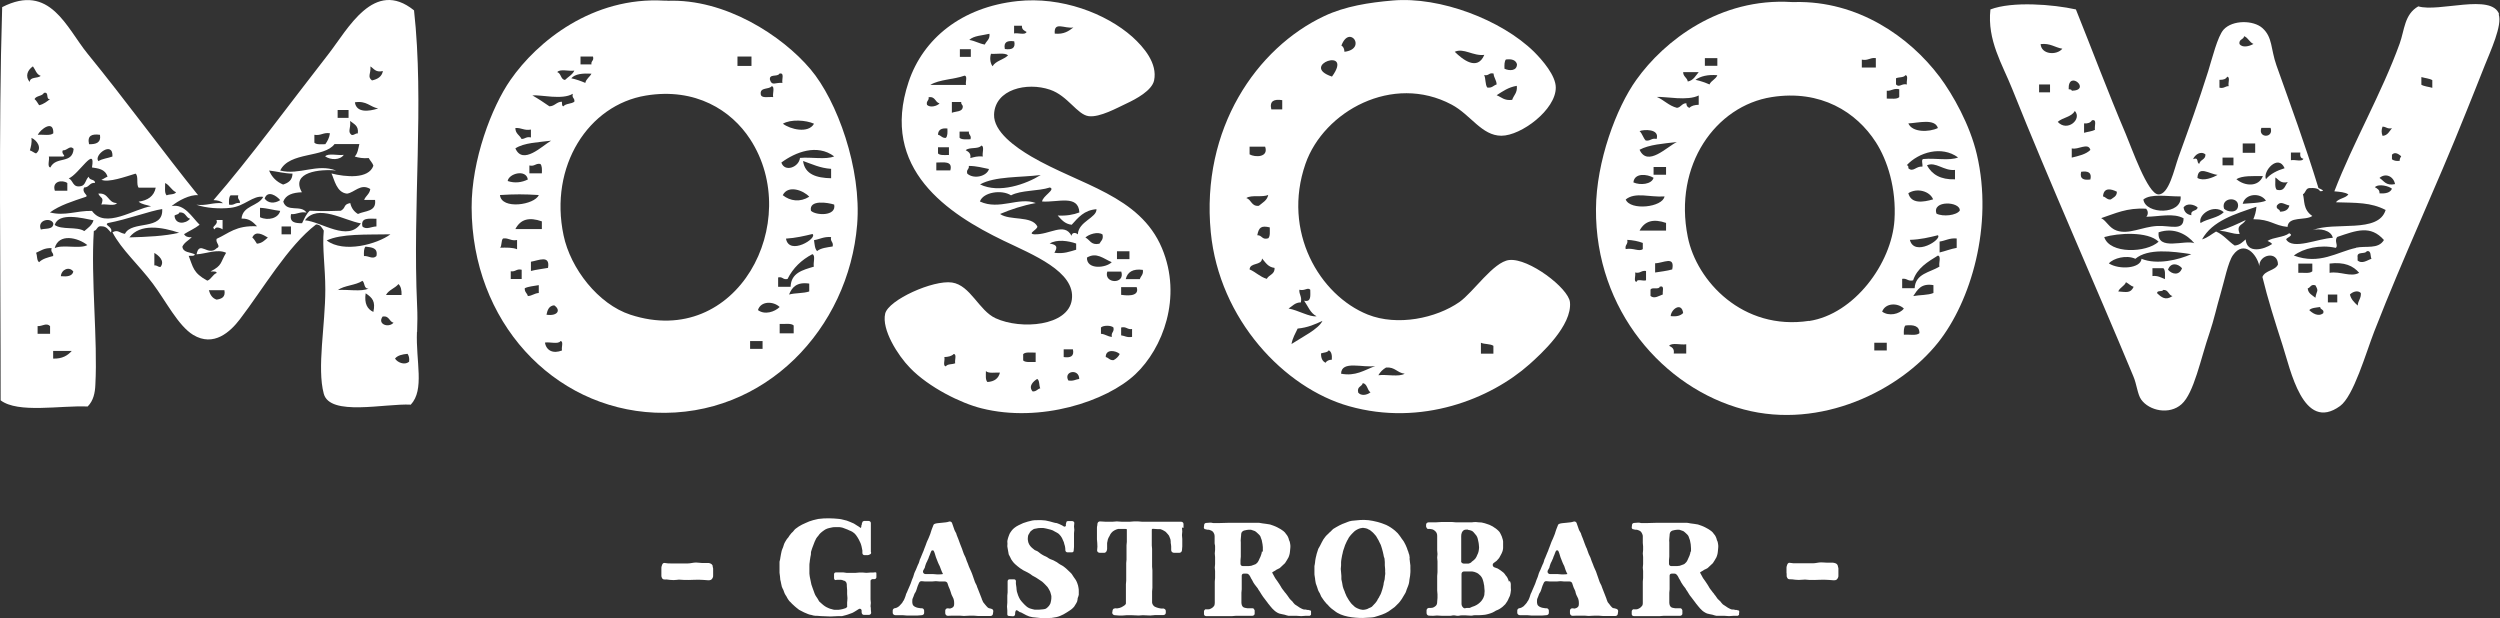 <svg width="845" height="209" viewBox="0 0 845 209" fill="none" xmlns="http://www.w3.org/2000/svg">
<rect x="0" y="0" width="845" height="209" fill="#333333" stroke="none"/>
<path fill-rule="evenodd" clip-rule="evenodd" d="M264.621 41.818C267.224 40.256 272.43 40.568 275.137 41.818C273.211 45.254 267.068 43.692 264.621 41.818ZM270.4 53.375C270.035 56.55 265.194 58.32 264.101 54.937C268.89 51.397 276.178 48.533 281.957 52.854C279.146 54.052 274.096 53.01 270.4 53.375ZM274.096 71.231C273.367 67.379 279.874 68.472 281.957 69.149C282.79 73.209 275.658 72.845 274.096 71.231ZM281.436 83.309C279.51 83.621 277.428 83.829 276.178 84.87C275.397 84.09 275.345 82.58 275.137 81.174C277.115 80.862 278.417 79.925 280.916 80.133C280.551 81.747 281.801 81.695 281.436 83.309ZM274.617 79.092C276.491 80.497 266.704 86.536 265.662 80.654C268.942 80.445 271.805 79.769 274.617 79.092ZM271.441 54.416C274.46 55.457 277.115 56.811 280.916 57.071C280.916 58.112 280.916 59.153 280.916 60.247C275.97 60.142 272.066 58.945 271.441 54.468V54.416ZM273.523 66.494C270.452 68.42 267.12 68.003 264.569 65.973C266.391 62.329 271.649 64.411 273.523 66.494ZM275.085 90.128C271.285 91.274 267.38 92.211 267.224 96.948H263.007V93.772C264.621 93.408 264.569 94.657 266.183 94.293C268.057 90.545 270.92 87.838 274.564 85.912C275.762 86.276 274.773 88.879 275.085 90.128ZM273.523 98.51C271.597 99.187 268.734 98.978 266.704 99.551C267.693 97.052 269.359 95.23 273.523 95.855V98.458V98.51ZM268.265 112.67H263.528C263.528 111.629 263.528 110.588 263.528 109.494C265.194 109.598 267.38 109.13 268.265 110.015V112.618V112.67ZM256.188 104.809C257.125 101.685 261.394 101.737 263.528 103.768C261.81 105.434 258.478 106.527 256.188 104.809ZM257.749 117.928H253.533V115.273C254.938 115.273 256.344 115.273 257.749 115.273V117.928ZM213.083 106.371C202.203 102.831 192.832 90.753 190.489 79.56C185.544 56.186 198.871 35.467 218.341 32.291C235.104 29.532 247.234 37.341 253.533 47.024C271.701 74.875 249.212 118.188 213.083 106.371ZM189.969 118.448C187.001 119.646 184.659 118.552 184.19 115.793C185.804 115.481 188.719 116.47 189.448 115.273C190.593 115.325 189.656 117.511 189.969 118.448ZM182.108 99.03C180.598 99.135 179.921 99.967 178.412 100.072C178.203 99.082 177.266 98.77 177.371 97.417C178.672 96.792 180.442 96.688 182.108 96.375C182.108 97.26 182.108 98.145 182.108 99.03ZM176.329 94.293C175.08 94.293 173.883 94.293 172.633 94.293V91.69C174.299 91.95 174.507 90.753 176.329 91.169V94.345V94.293ZM168.989 83.777C169.718 83.1 169.301 81.278 170.03 80.602C172.061 80.341 172.581 81.539 174.768 81.122V84.246C173.31 83.621 171.123 83.673 168.989 83.725V83.777ZM182.108 65.921C180.754 69.253 169.458 70.971 168.989 65.921C174.247 65.609 176.902 65.609 182.108 65.921ZM178.412 60.663C176.433 61.652 174.039 62.017 171.592 61.184C171.956 58.633 177.839 57.071 178.412 60.663ZM186.273 47.544C183.253 49.314 176.694 55.926 174.195 50.147C177.162 48.221 181.952 48.117 186.273 47.544ZM179.453 43.848C179.453 44.733 179.453 45.618 179.453 46.451C177.839 46.087 177.527 46.971 176.277 46.971C175.653 45.67 174.195 45.202 174.195 43.275C176.277 43.119 177.11 44.212 179.453 43.796V43.848ZM187.314 103.195C189.708 104.809 188.459 106.943 184.711 106.371C185.023 104.809 185.544 103.351 187.314 103.195ZM178.932 58.529V55.926C180.754 56.342 180.963 55.145 182.628 55.405C183.253 56.03 183.201 57.279 183.149 58.581C181.743 58.581 180.338 58.581 178.932 58.581V58.529ZM174.195 77.426C175.965 74.042 178.88 73.313 183.149 74.823V77.426H174.195ZM179.453 88.462C182.004 88.046 186.012 86.016 185.231 90.545C183.305 90.909 181.223 91.118 179.453 91.586C179.453 90.545 179.453 89.504 179.453 88.41V88.462ZM193.613 31.718C193.196 33.228 194.342 33.072 194.133 34.373C193.196 35.154 191.166 34.946 190.437 35.935C189.813 35.831 190.021 34.998 189.917 34.373C188.043 34.425 187.574 35.883 185.7 35.935C183.826 34.634 181.952 33.384 179.921 32.239C182.889 31.979 189.969 33.853 193.561 31.718H193.613ZM194.133 23.857C193.457 25.315 192.051 25.94 190.958 27.033C189.448 26.825 189.708 24.794 188.355 24.378C189.24 23.181 192.363 24.17 194.133 23.857ZM199.912 24.899C199.339 26.044 198.142 26.616 197.83 28.022C196.372 27.397 194.81 26.825 193.092 26.46C194.394 24.951 196.997 24.742 199.912 24.899ZM196.216 19.12C197.621 19.12 199.027 19.12 200.433 19.12C200.849 20.63 199.704 20.474 199.912 21.775H196.216V19.172V19.12ZM249.264 19.12C250.826 19.12 252.439 19.12 254.001 19.12C254.001 20.161 254.001 21.202 254.001 22.296H249.264V19.12ZM260.821 29.115C262.018 29.324 261.029 31.718 261.341 32.812C259.728 32.655 257.229 33.384 257.125 31.77C256.864 29.428 259.832 30.313 260.821 29.167V29.115ZM263.424 24.899C265.298 24.378 264.153 26.981 264.465 28.022C261.966 27.814 260.977 29.167 260.248 26.981C259.884 24.846 262.851 26.096 263.424 24.899ZM225.577 0.223C225.213 0.223 224.848 0.223 224.536 0.223C200.328 -1.183 181.587 13.966 172.529 27.033C166.178 36.143 159.358 54.104 159.41 70.138C159.514 108.609 186.793 137.97 221.412 139.48C258.634 141.094 286.85 111.056 289.714 75.916C291.275 57.019 282.946 34.009 273.94 23.389C264.361 12.04 245.099 -0.506 225.577 0.275V0.223Z" fill="white"/>
<path fill-rule="evenodd" clip-rule="evenodd" d="M385.243 94.345C383.681 94.345 382.067 94.345 380.505 94.345C381.078 91.95 382.9 90.753 386.284 91.221C386.544 92.887 385.555 93.252 385.243 94.397M378.944 99.655C378.944 98.77 378.944 97.885 378.944 97.052H384.202C385.399 100.696 379.829 99.759 378.944 99.655ZM382.64 113.867C380.922 114.179 380.193 113.503 378.944 113.346C378.944 112.461 378.944 111.576 378.944 110.691C380.766 110.275 380.974 111.472 382.64 111.212V113.867ZM374.258 91.794C375.82 91.794 377.434 91.794 378.996 91.794C380.401 96.219 372.957 95.907 374.258 91.794ZM376.341 121.728C375.039 121.832 374.727 120.895 373.738 120.687C373.686 117.876 377.174 118.448 378.475 119.646C378.007 120.583 377.278 121.259 376.393 121.728H376.341ZM372.124 110.691C372.905 109.911 375.56 109.911 376.341 110.691C376.705 112.305 375.456 112.253 375.82 113.867C374.31 113.763 373.634 112.93 372.124 112.826V110.744V110.691ZM367.387 87.057C370.666 85.13 372.905 87.421 375.768 88.618C373.842 90.597 367.23 91.273 367.387 87.057ZM372.644 79.196C373.061 81.018 372.072 81.434 371.603 82.371C368.688 82.996 368.428 81.018 366.866 80.289C367.959 79.196 371.083 78.155 372.644 79.248V79.196ZM364.263 79.196C363.586 78.519 362.285 78.519 362.181 79.716C359.734 74.979 354.736 79.456 349.582 79.196C347.084 78.988 350.728 77.634 350.624 76.541C348.749 72.793 341.253 74.667 338.025 72.324C341.722 70.762 345.626 69.461 350.103 68.628C344.272 66.441 337.817 71.179 331.206 68.107C332.299 64.932 338.598 63.995 341.722 66.025C345.157 64.203 350.884 64.671 354.84 63.37C356.975 63.995 352.342 66.285 352.237 68.107C357.547 68.472 364.471 65.661 364.836 71.803C362.805 72.584 360.411 73.001 357.495 72.845C358.745 74.198 359.89 75.708 362.233 75.968C364.419 73.573 366.397 71.023 370.614 70.71C370.718 73.626 364.575 74.823 364.315 79.144L364.263 79.196ZM361.087 128.6C359.369 125.424 364.732 124.435 364.784 128.079C363.534 128.235 362.805 128.912 361.087 128.6ZM359.526 118.084H362.649C363.17 120.531 361.712 120.999 359.526 120.687V118.084ZM349.01 132.296C347.448 130.474 349.374 128.808 350.572 128.079C351.457 128.6 351.144 130.318 351.613 131.255C350.624 131.463 350.311 132.4 349.01 132.296ZM345.834 121.78C345.834 121.051 345.834 120.374 345.834 119.698C346.615 118.865 348.541 119.229 350.051 119.177V122.353C348.541 122.301 346.615 122.613 345.834 121.832V121.78ZM333.756 129.12C333.028 128.444 333.236 126.83 333.236 125.424C334.121 126.309 336.307 125.841 337.973 125.945C337.505 127.923 336.099 128.964 333.756 129.12ZM356.35 85.495C357.495 83.569 357.391 82.736 354.788 82.319C357.183 80.81 361.087 81.382 363.742 82.319V84.402C361.556 85.026 359.63 85.859 356.402 85.443L356.35 85.495ZM326.937 58.685C326.52 57.175 327.666 57.331 327.457 56.082C330.06 56.082 332.091 56.706 334.277 57.123C333.548 59.622 329.123 60.663 326.937 58.685ZM331.674 49.21C332.872 49.418 331.882 51.813 332.195 52.906C330.373 52.698 329.227 53.114 327.978 53.427C328.238 51.761 327.301 51.292 326.416 50.772C327.562 49.627 330.737 50.511 331.674 49.21ZM324.334 44.473H327.509C327.301 45.722 328.446 45.618 328.03 47.076C326.624 47.076 325.011 47.284 324.334 46.555V44.473ZM321.731 34.477H324.906C324.75 35.31 325.427 35.362 325.427 36.039C325.375 37.913 323.084 37.549 321.731 38.121V34.425V34.477ZM321.21 57.592H316.473V54.936C318.92 54.936 322.095 54.26 321.21 57.592ZM313.349 35.519C312.933 34.009 314.078 34.165 313.87 32.864C316.213 32.499 316.004 34.581 317.566 34.946C316.785 35.831 314.443 36.508 313.349 35.466V35.519ZM317.046 45.514C317.098 43.848 318.243 43.223 320.221 43.431C320.273 44.733 320.325 45.982 319.701 46.607C318.399 46.711 318.087 45.774 317.098 45.566L317.046 45.514ZM320.742 49.73C320.742 50.615 320.742 51.501 320.742 52.386C319.336 52.386 317.722 52.594 317.046 51.865C317.046 51.136 317.046 50.459 317.046 49.783H320.742V49.73ZM326 25.575C327.145 25.627 326.208 27.814 326.52 28.699C322.512 28.699 318.451 28.699 314.443 28.699C317.462 26.825 322.408 26.877 326 25.575ZM324.438 16.621C325.687 16.621 326.885 16.621 328.134 16.621V19.224C326.885 19.224 325.687 19.224 324.438 19.224V16.621ZM334.433 11.363C334.694 13.341 333.392 13.81 332.871 15.059C330.945 14.747 329.592 13.81 327.614 13.498C329.123 12.04 332.039 11.988 334.433 11.415V11.363ZM334.954 18.183C336.88 18.339 339.587 17.714 340.732 18.703C339.223 20.213 336.568 20.526 335.474 22.4C334.589 21.15 334.537 19.432 334.954 18.183ZM342.815 13.966C343.335 16.413 341.878 16.881 339.639 16.569C339.119 14.122 340.576 13.654 342.815 13.966ZM342.815 8.708H345.418C345.314 10.01 346.251 10.374 346.979 10.79C346.563 11.988 344.012 10.999 342.763 11.311V8.708H342.815ZM351.769 59.153C346.875 62.225 337.713 65.504 331.258 62.329C336.307 59.518 344.741 60.038 351.769 59.153ZM377.538 84.922C378.944 84.922 380.349 84.922 381.755 84.922C381.755 85.807 381.755 86.692 381.755 87.577H377.538V84.922ZM322.876 122.769C321.939 123.238 320.273 122.925 319.701 123.81C318.555 123.758 319.492 121.572 319.18 120.687C320.534 120.635 321.679 120.374 322.356 119.646C323.501 119.698 322.564 121.884 322.876 122.821V122.769ZM362.805 9.281C361.244 10.478 359.63 11.675 356.506 11.363C356.142 7.042 359.838 9.801 362.805 9.281ZM348.593 52.906C343.283 49.783 335.787 44.525 335.995 38.694C336.307 30.156 347.084 27.658 354.892 30.313C360.931 32.343 364.107 38.798 368.011 39.267C371.759 39.735 377.694 36.404 380.609 35.05C384.097 33.436 389.355 30.573 390.084 27.189C391.282 21.41 386.648 15.996 382.744 12.456C373.842 4.543 358.745 -1.235 343.856 0.379C325.063 2.409 311.996 13.029 307.102 27.71C297.263 57.175 320.638 72.376 339.171 81.33C349.01 86.068 363.586 91.794 362.285 101.269C361.087 110.223 345.105 111.524 336.516 107.568C330.841 104.965 328.03 96.427 321.783 95.49C315.432 94.553 300.283 101.373 299.189 106.006C297.94 111.368 303.406 120.062 307.623 124.383C313.974 130.942 324.802 136.304 331.778 138.022C351.613 143.02 374.05 135.68 383.785 126.465C392.999 117.771 399.715 100.488 392.739 83.881C385.243 66.025 365.148 62.589 348.593 52.906Z" fill="white"/>
<path fill-rule="evenodd" clip-rule="evenodd" d="M109.903 52.854C111.777 54.156 114.953 54.156 116.202 52.334C114.276 52.646 110.944 51.657 109.903 52.854Z" fill="white"/>
<path fill-rule="evenodd" clip-rule="evenodd" d="M33.221 65.452C34.053 67.17 35.251 66.546 34.262 69.149C35.876 68.836 38.791 69.825 39.52 68.628C36.396 68.628 36.812 65.036 33.221 65.452Z" fill="white"/>
<path fill-rule="evenodd" clip-rule="evenodd" d="M72.628 77.53C72.784 76.281 74.919 77.218 75.231 77.53V74.355H73.149C73.982 76.124 70.91 76.593 72.628 77.53Z" fill="white"/>
<path fill-rule="evenodd" clip-rule="evenodd" d="M133.538 121.155C134.423 120.114 135.984 119.75 137.754 119.594C138.171 120.218 138.431 120.999 138.275 122.249C136.661 123.602 134.214 122.405 133.538 121.207M129.321 106.995C131.664 106.631 131.455 108.713 133.017 109.078C131.351 110.952 127.447 109.598 129.321 106.995ZM127.239 86.536C125.989 87.786 124.636 86.432 123.022 86.536C122.97 85.235 122.97 83.985 123.542 83.361C125.573 83.621 127.811 83.673 127.239 86.536ZM126.197 105.434C124.167 104.497 123.074 102.622 123.594 99.135C125.885 100.644 126.978 101.894 126.197 105.434ZM114.12 98.093C116.306 96.427 120.211 96.48 122.501 94.918C123.386 95.594 122.918 97.677 124.584 97.521C122.137 98.718 117.399 97.729 114.068 98.041L114.12 98.093ZM110.424 81.278C115.369 78.936 123.647 79.352 131.976 79.196C127.499 82.528 116.202 85.651 110.424 81.278ZM103.083 74.459C107.404 68.732 116.358 74.563 121.981 75.5C117.66 81.903 108.654 74.927 103.083 74.459ZM127.239 73.938V76.541C125.625 76.541 123.803 77.79 122.501 76.541C121.824 73.417 124.792 73.938 127.239 73.938ZM98.346 72.376C100.428 72.532 101.261 71.439 103.604 71.856C101.73 69.044 96.94 71.96 95.743 68.159C96.576 65.817 99.023 65.088 102.042 64.984C98.086 58.112 108.289 57.071 113.599 57.644C107.144 55.145 101.157 59.309 94.702 57.644C97.825 51.188 109.591 53.427 113.079 48.689H121.46C121.096 50.251 120.887 51.917 119.898 52.906C121.2 53.323 122.709 53.583 124.636 53.427C125.104 54.364 125.885 54.937 126.197 56.03C124.584 60.611 116.775 59.83 112.037 58.633C113.027 60.611 113.703 65.088 117.295 65.452C119.846 65.088 121.929 61.86 125.156 63.891C124.948 65.609 123.594 66.181 123.074 67.587C124.323 67.587 125.521 67.587 126.77 67.587C127.291 71.647 123.386 71.179 120.992 72.324C119.69 71.543 118.753 70.346 118.389 68.628C115.89 69.149 117.087 70.138 115.213 71.231C112.402 71.335 110.007 71.439 104.697 71.231C103.5 72.324 102.823 73.938 102.094 75.448C99.804 75.448 97.721 75.24 98.398 72.272L98.346 72.376ZM98.346 79.196C97.305 79.196 96.263 79.196 95.17 79.196C95.17 78.311 95.17 77.426 95.17 76.541H98.346V79.196ZM91.006 57.644C93.661 57.956 96.003 58.633 98.867 58.685C98.814 60.923 97.461 61.808 95.691 62.381C93.452 61.444 91.891 59.882 90.954 57.644H91.006ZM89.444 67.118C90.485 64.099 93.609 66.285 94.702 67.639C92.776 68.888 90.589 68.732 89.444 67.118ZM87.882 73.417V70.242C90.381 70.346 92.307 71.023 94.702 71.283C94.129 73.73 90.641 74.719 87.882 73.417ZM86.841 82.371C86.32 81.643 85.956 80.81 85.279 80.289C86.372 77.79 88.871 79.3 90.537 80.289C89.496 81.174 88.611 82.215 86.841 82.371ZM106.259 45.566C108.549 45.93 109.226 44.681 111.517 45.045C111.309 46.607 110.684 47.7 109.955 48.742C108.549 48.742 106.936 48.95 106.259 48.221C106.259 47.336 106.259 46.451 106.259 45.566ZM114.12 37.184H117.816V39.84C116.567 39.84 115.369 39.84 114.12 39.84C114.12 38.955 114.12 38.069 114.12 37.184ZM118.337 40.881C119.586 41.922 121.304 42.442 120.939 45.097C120.002 45.045 119.846 45.722 118.857 45.618C117.347 44.473 118.649 43.484 118.337 40.881ZM127.811 36.664C124.584 37.705 120.471 38.174 119.95 34.581C123.907 33.957 125.052 36.143 127.811 36.664ZM125.208 22.452C126.406 23.181 126.926 24.586 129.425 24.014C129.061 25.94 127.603 26.773 125.729 27.189C124.063 25.888 125.417 24.951 125.208 22.452ZM135.724 99.707H130.466C131.351 97.989 133.486 97.469 134.683 96.011C135.516 96.792 135.776 98.041 135.724 99.707ZM73.201 101.269C71.744 100.8 71.015 99.603 70.599 98.093C72.368 98.093 74.087 98.093 75.856 98.093C76.273 100.436 74.919 101.009 73.254 101.269H73.201ZM58.989 72.897C59.406 72.428 60.447 72.584 60.551 71.856C62.842 71.491 62.686 73.574 64.247 73.938C62.686 75.76 59.198 75.968 58.989 72.897ZM43.736 80.237C47.328 75.5 54.669 76.697 60.551 78.675C55.553 79.821 49.671 80.081 43.736 80.237ZM54.252 90.232C53.315 90.284 53.159 89.608 52.17 89.712C52.17 88.306 52.17 86.901 52.17 85.495C53.523 86.276 55.866 88.15 54.252 90.232ZM55.814 61.86C57.376 62.589 57.948 64.307 59.51 64.984C58.989 65.869 57.272 65.556 56.334 66.025C55.502 65.244 55.866 63.318 55.814 61.808V61.86ZM51.077 69.721C45.402 70.502 35.563 77.582 31.086 71.283C25.776 71.179 21.976 73.105 16.874 71.804C20.206 69.357 24.631 68.003 28.951 66.546C30.201 66.077 27.494 65.244 28.431 63.37C30.201 63.37 30.201 61.652 32.127 61.808C32.127 60.455 30.097 61.079 30.045 59.726C28.899 60.507 29.003 62.537 27.442 62.901C24.474 63.578 24.839 60.975 23.225 60.299C26.557 59.049 32.439 48.742 31.086 56.602C33.064 56.915 35.563 57.071 36.344 59.726C35.563 59.986 35.042 60.507 34.261 60.767C36.656 61.808 42.383 59.726 45.819 58.685C46.912 59.518 45.975 62.381 46.86 63.422C48.786 63.422 50.712 63.422 52.638 63.422C52.066 66.337 49.931 67.743 46.86 68.159C47.849 69.097 49.619 69.253 51.077 69.721ZM28.483 78.103C26.036 76.489 20.726 77.79 18.488 76.02C19.841 71.647 27.858 73.73 31.606 74.459C31.086 76.229 29.68 77.061 28.431 78.155L28.483 78.103ZM18.488 83.881C19.841 78.727 26.349 80.289 29.524 82.84C26.921 84.246 21.143 82.528 18.488 83.881ZM20.57 93.356C20.726 91.065 23.433 89.92 24.787 91.794C24.422 93.356 22.704 93.564 20.57 93.356ZM17.967 121.207C17.967 120.322 17.967 119.437 17.967 118.605C20.049 118.605 22.184 118.605 24.266 118.605C22.86 120.166 21.038 121.312 17.967 121.207ZM16.926 112.826H12.709C12.709 111.941 12.709 111.056 12.709 110.223C14.323 110.327 15.676 108.974 16.926 110.223V112.826ZM17.446 83.933C17.03 85.391 18.175 85.287 17.967 86.536C16.145 87.005 14.323 87.473 13.23 88.619C12.345 88.098 12.657 86.38 12.188 85.443C13.75 84.766 15.052 83.725 17.446 83.881V83.933ZM10.627 46.607C12.449 47.336 14.427 50.095 12.188 51.865C11.408 51.605 10.887 51.084 10.106 50.824C10.418 49.575 10.835 48.429 10.627 46.607ZM11.147 22.452C11.98 23.545 12.293 25.159 13.75 25.627C12.813 26.616 10.106 25.836 10.054 27.71C8.336 25.679 9.429 23.597 11.095 22.452H11.147ZM14.844 31.406C16.77 30.885 15.312 33.749 16.926 33.488C15.833 34.321 14.791 35.206 13.23 35.571C12.709 34.842 12.345 34.009 11.668 33.488C12.241 32.291 14.271 32.551 14.844 31.406ZM18.019 45.045C17.03 45.982 14.531 45.41 12.761 45.566C13.594 43.796 18.175 40.204 18.019 45.045ZM18.019 75.5C18.071 77.686 15.416 77.114 13.802 77.582C12.449 74.302 17.238 73.365 18.019 75.5ZM22.756 61.86C22.756 62.745 22.756 63.63 22.756 64.463C21.351 64.463 19.945 64.463 18.54 64.463C17.498 61.236 21.038 60.663 22.756 61.86ZM21.195 50.824C22.808 50.928 23.537 48.95 24.891 50.303C24.474 55.613 18.956 52.646 17.03 56.602C15.833 56.394 16.822 53.999 16.509 52.906H21.247C22.6 52.802 20.518 52.021 21.247 50.824H21.195ZM33.793 45.566C34.209 48.273 32.439 48.794 30.097 48.742C29.42 45.774 31.086 45.202 33.793 45.566ZM38.01 52.906C36.448 53.479 34.522 53.635 33.272 54.468C31.502 52.49 38.27 47.336 38.01 52.906ZM77.418 69.201C77.366 67.899 77.314 66.65 77.939 66.025H80.542C80.125 67.535 81.271 67.379 81.062 68.628C79.397 68.368 79.188 69.565 77.366 69.149L77.418 69.201ZM140.982 112.305C141.086 109.13 141.138 106.319 140.982 103.351C139.42 69.357 143.429 34.894 139.941 3.502C126.458 -7.378 117.608 9.802 111.048 18.235C98.346 34.477 83.978 54.104 72.16 67.639C73.514 67.691 74.659 67.951 75.336 68.68C71.848 68.368 69.974 69.617 66.382 69.201C69.557 70.346 74.243 70.658 77.939 70.242C82.676 69.721 85.591 65.921 88.975 66.546C87.309 69.773 82.052 69.409 81.635 73.886C84.394 73.782 85.591 75.187 86.893 76.489C79.709 76.124 77.262 78.936 73.254 80.706C72.681 82.059 74.867 83.204 73.254 83.881C70.286 86.849 67.423 81.018 66.434 85.964C69.557 85.807 73.462 84.037 76.429 85.443C74.399 88.775 75.232 89.66 71.171 91.742C71.952 91.846 73.097 91.534 73.254 92.263C71.848 92.783 71.484 94.345 70.078 94.866C65.184 92.211 65.288 90.232 63.779 86.484C64.56 86.38 65.705 86.692 65.861 85.964C64.352 85.183 61.853 85.443 61.644 83.361C62.321 81.903 63.727 81.278 64.82 80.185C63.519 80.289 62.633 79.925 62.217 79.144C63.935 78.051 65.913 77.218 67.475 75.968C64.924 73.469 62.321 68.732 58 69.669C60.239 67.795 64.247 65.713 66.954 65.973C55.553 51.865 42.174 33.54 29.628 18.183C22.444 9.385 16.926 -5.868 0.736 2.409C-0.566 44.629 0.267 92.055 0.215 135.315C6.15 139.792 20.414 136.981 29.628 137.398C31.606 135.42 32.127 132.712 32.231 130.057C33.064 114.596 30.669 94.345 31.711 78.051C32.96 77.894 32.7 76.229 34.313 76.489C36.084 76.489 36.604 77.686 37.489 78.571C38.374 76.593 35.042 76.177 36.448 75.396C43.111 74.146 50.66 71.283 54.825 70.658C55.293 78.155 44.517 74.355 42.227 79.04C40.352 78.779 39.884 77.478 38.01 78.519C41.081 84.402 46.86 89.451 51.649 95.855C56.022 101.685 60.239 110.119 65.288 113.19C72.264 117.407 77.887 112.097 81.062 107.932C88.923 97.677 97.253 83.204 106.832 75.864C108.393 75.864 108.81 77.061 109.434 77.947C108.862 83.673 109.955 90.337 109.955 97.885C109.955 109.963 107.092 124.331 109.434 133.077C111.517 140.834 130.154 136.305 138.848 136.773C143.585 131.671 140.514 122.249 140.93 112.097L140.982 112.305Z" fill="white"/>
<path fill-rule="evenodd" clip-rule="evenodd" d="M504.769 119.542H500.552C500.552 118.344 500.552 117.095 500.552 115.846C501.749 116.418 503.727 116.158 504.769 116.887V119.49M465.881 126.83C466.505 125.737 467.39 124.852 468.484 124.227C471.555 123.967 472.232 126.049 474.783 126.309C472.857 127.507 468.64 126.465 465.881 126.83ZM453.282 126.309C453.387 121.676 460.831 124.435 464.839 123.706C461.039 125.164 458.124 127.246 453.282 126.309ZM459.061 132.608C458.592 130.578 460.362 130.734 460.623 129.485C462.237 129.797 462.08 131.88 463.226 132.608C461.976 133.598 459.946 133.91 459.009 132.608H459.061ZM450.159 121.572C449.17 121.624 448.389 121.936 448.077 122.613C446.983 122.145 446.463 121.051 446.515 119.438C447.452 119.125 448.701 119.177 449.118 118.396C450.055 118.865 450.263 120.062 450.159 121.572ZM436.519 116.314C436.884 114.232 437.821 112.722 438.602 111.056C441.986 110.744 444.537 109.598 446.983 108.453C445.734 111.212 439.955 114.023 436.467 116.314H436.519ZM439.695 102.154C440.112 100.176 439.07 99.655 439.174 97.937C441.101 98.406 441.986 97 442.871 97.937C442.871 99.915 443.287 102.206 440.788 101.633C442.09 103.455 442.871 105.85 445.005 106.891C442.714 107.256 438.706 104.809 435.53 104.288C436.832 103.508 437.665 102.206 439.747 102.206L439.695 102.154ZM433.396 36.976H429.7C429.023 34.061 430.689 33.436 433.396 33.853V36.976ZM428.138 94.241C425.847 93.564 424.442 91.95 422.359 91.065C422.516 88.619 426.42 89.868 426.576 87.369C427.722 88.671 428.554 90.285 430.793 90.545C430.949 92.783 428.867 92.835 428.19 94.241H428.138ZM421.318 66.91C422.984 65.765 426.784 66.806 428.659 65.869C428.294 67.795 426.732 68.472 425.483 69.565C422.932 69.825 423.036 67.483 421.266 66.962L421.318 66.91ZM422.359 49.575H427.617C428.867 53.271 424.182 53.219 422.359 52.178V49.575ZM428.659 80.549C426.472 81.174 426.628 79.456 424.962 79.508C425.483 76.853 426.264 76.177 429.179 76.853C429.179 78.259 429.387 79.873 428.659 80.549ZM450.211 25.888C438.914 22.14 457.707 15.58 450.211 25.888V25.888ZM454.428 17.506C454.376 16.517 454.063 15.736 453.387 15.424C456.094 8.084 462.132 16.569 454.428 17.506ZM501.697 18.547C499.355 24.118 494.357 20.109 491.702 17.506C494.721 16.101 497.897 19.016 501.697 18.547ZM504.821 24.847C504.925 26.356 505.81 27.033 505.862 28.543C504.769 28.855 504.352 29.844 502.686 29.584C501.957 28.543 502.218 26.564 501.645 25.367C503.259 25.732 503.207 24.482 504.769 24.847H504.821ZM509.037 20.109C511.016 19.849 512.317 20.317 512.734 21.671C512.786 24.014 510.183 24.014 508.517 23.233C508.465 21.931 508.465 20.682 509.037 20.057V20.109ZM511.12 33.749C508.465 34.113 507.476 32.812 505.862 32.187C507.892 30.885 509.818 29.48 512.682 29.011C512.942 31.406 511.64 32.135 511.12 33.749ZM510.079 87.89C504.769 88.515 498.053 98.718 493.264 102.102C485.403 107.568 472.336 110.327 462.289 106.319C445.994 99.759 433.292 78.259 441.257 55.353C447.452 37.601 470.722 24.742 490.661 35.362C497.116 38.798 500.812 45.878 507.476 45.878C514.139 45.878 525.905 37.08 525.853 29.584C525.853 25.575 521.428 20.422 518.512 17.506C507.528 6.73 486.756 -1.235 470.722 0.171C462.757 0.847 454.688 2.097 447.608 5.429C424.806 16.153 405.857 43.432 409.241 78.467C412.104 107.985 434.125 131.151 455.989 137.294C480.457 144.218 503.832 134.795 516.95 123.134C520.803 119.698 531.475 110.015 530.642 102.102C530.121 97.365 516.69 87.161 510.131 87.89H510.079Z" fill="white"/>
<path fill-rule="evenodd" clip-rule="evenodd" d="M654.543 72.22C652.877 67.587 662.664 68.055 662.403 71.179C661.258 72.845 656.729 73.313 654.543 72.22ZM661.362 83.777C659.28 84.142 657.562 84.87 655.584 85.339C655.584 84.142 655.584 82.892 655.584 81.643C657.562 81.382 658.863 80.393 661.362 80.602V83.777ZM655.584 90.076C652.356 92.107 647.41 92.419 647.15 97.417H642.933C642.933 96.375 642.933 95.334 642.933 94.241C644.599 93.981 644.808 95.178 646.63 94.762C648.035 90.545 651.575 88.514 655.011 86.38C656.208 86.588 655.219 88.983 655.532 90.076H655.584ZM653.501 99.03C651.679 99.811 648.868 99.655 646.682 100.072C648.087 97.989 649.285 95.647 653.501 96.375V99.03ZM643.506 113.19C643.454 111.889 643.454 110.64 644.027 110.015C646.786 109.702 648.816 110.119 648.764 112.618C647.775 113.555 645.276 112.982 643.506 113.138V113.19ZM636.166 105.33C637.259 102.362 641.372 102.258 643.506 104.288C642.048 106.215 638.404 106.995 636.166 105.33ZM637.727 118.448C636.322 118.448 634.916 118.448 633.511 118.448V115.845C634.916 115.845 636.322 115.845 637.727 115.845C637.727 116.73 637.727 117.615 637.727 118.448ZM611.438 108.453C589.104 111.837 573.435 95.022 570.467 80.081C565.574 55.77 579.942 35.779 598.84 32.812C615.394 30.209 627.472 37.861 634.031 48.065C637.936 54.104 641.007 63.682 640.33 74.355C639.393 89.035 626.691 106.215 611.438 108.505V108.453ZM569.947 119.49H565.73C565.99 117.824 565.105 117.355 564.168 116.887C565.053 115.689 568.177 116.678 569.947 116.366V119.542V119.49ZM562.086 99.499C560.889 99.915 559.119 101.165 557.869 100.02C557.869 99.343 557.869 98.614 557.869 97.937C558.234 96.896 560.785 98.041 560.993 96.896C562.763 96.375 561.826 98.51 562.034 99.499H562.086ZM556.307 94.762C555.37 95.074 553.236 94.137 553.184 95.282C552.039 95.23 552.976 93.044 552.663 92.107C554.485 92.523 554.694 91.326 556.36 91.586V94.71L556.307 94.762ZM549.488 84.246C549.123 82.632 550.373 82.684 550.008 81.07C551.987 81.174 553.757 81.539 555.266 82.111V84.194C554.017 85.183 551.934 83.673 549.488 84.194V84.246ZM562.607 66.389C561.982 70.086 551.049 71.283 549.488 67.431C552.715 64.776 557.661 66.754 562.607 66.389ZM558.91 60.09C558.286 62.329 554.381 62.693 552.091 61.652C552.403 58.373 556.724 58.789 558.91 60.09ZM566.771 48.013C563.44 49.575 556.88 56.55 554.173 50.616C557.453 48.846 562.294 48.533 566.771 48.013ZM559.952 46.971C558.129 46.555 557.921 47.752 556.255 47.492C555.37 46.607 555.11 45.15 554.173 44.317C555.474 43.744 560.993 43.432 559.952 46.919V46.971ZM568.906 105.798C568.073 106.683 566.719 107.1 564.689 106.839C564.845 104.445 568.385 101.998 568.906 105.798ZM558.91 59.049C558.91 58.164 558.91 57.279 558.91 56.446H563.127V59.049H558.91ZM554.173 77.947C555.943 74.615 558.91 73.886 563.127 75.344V77.947C560.16 77.947 557.192 77.947 554.173 77.947ZM559.431 88.983C562.138 88.983 566.199 86.276 565.21 91.065C563.44 91.586 561.357 91.794 559.431 92.107V88.983ZM574.164 32.239V35.414C572.81 35.467 571.665 35.727 571.04 36.456C570.415 36.248 569.947 35.779 569.999 34.894C568.437 34.894 568.229 36.248 566.823 36.456C564.012 35.727 562.45 33.801 560.004 32.76C563.179 32.603 570.363 34.217 574.216 32.239H574.164ZM574.164 24.378C573.122 25.575 572.394 27.189 570.467 27.554C570.259 26.2 568.906 25.94 568.906 24.378H574.164ZM580.463 25.419C579.942 26.825 578.38 27.189 577.808 28.543C576.35 27.918 574.788 27.345 573.07 26.981C574.84 25.732 577.235 25.159 580.411 25.419H580.463ZM576.246 19.641H580.463V22.244H576.246V19.641ZM629.294 20.161C631.48 20.578 632.001 19.38 634.031 19.641V22.816H629.294C629.294 21.931 629.294 21.046 629.294 20.161ZM637.727 30.677C639.393 30.781 639.966 29.74 641.944 30.157V32.812C641.163 33.644 639.237 33.28 637.727 33.332C637.727 32.447 637.727 31.562 637.727 30.729V30.677ZM640.851 26.46C641.788 25.992 643.454 26.304 644.027 25.419C645.172 25.471 644.235 27.658 644.547 28.543C642.673 28.126 641.996 29.74 640.851 28.543C640.851 27.866 640.851 27.137 640.851 26.46ZM655.011 43.275C651.992 44.733 646.317 44.785 645.016 41.714C648.348 41.557 653.97 39.944 655.011 43.275ZM651.315 55.874C654.23 54.52 657.041 57.852 660.79 57.435V60.611C655.896 60.767 652.981 58.945 651.315 55.874ZM655.011 79.508C656.521 80.914 646.994 86.901 645.536 81.07C649.076 80.966 652.096 80.237 655.011 79.508ZM645.016 65.296C647.931 63.422 652.252 64.567 653.397 67.379C650.013 68.368 645.953 68.992 645.016 65.296ZM661.831 53.219C659.02 54.416 653.97 53.375 650.274 53.739C649.128 53.635 650.013 55.613 649.753 56.342C647.671 56.03 646.682 58.373 645.016 56.863C645.12 56.238 644.912 55.926 644.495 55.822C648.504 51.501 656.26 49.106 661.831 53.219ZM655.532 25.888C645.38 12.404 627.94 0.223 606.648 0.691C606.284 0.691 605.92 0.691 605.607 0.691C581.296 -0.819 562.502 13.758 553.08 26.981C546.312 36.404 539.545 54.572 539.44 70.606C539.18 104.861 562.346 131.203 589.365 138.387C615.446 145.311 642.153 131.984 655.063 115.793C666.152 101.842 673.804 76.281 668.182 52.23C665.839 42.182 660.113 32.031 655.584 25.94L655.532 25.888Z" fill="white"/>
<path fill-rule="evenodd" clip-rule="evenodd" d="M759.076 74.355C756.265 75.708 753.349 77.061 750.174 78.051C752.829 78.051 754.339 79.144 756.994 79.092C755.796 75.708 757.931 76.385 759.076 74.355Z" fill="white"/>
<path fill-rule="evenodd" clip-rule="evenodd" d="M822.12 29.688C820.923 29.323 819.413 29.219 818.424 28.647V26.044C819.621 26.408 821.131 26.512 822.12 27.085C822.12 27.97 822.12 28.855 822.12 29.688ZM811.084 54.364C809.886 54.52 809.053 54.26 808.481 53.843V52.281C809.574 51.136 810.823 52.177 811.604 52.802C811.344 53.218 811.084 53.635 811.084 54.364ZM804.264 60.142C806.398 58.32 809.053 59.674 809.522 62.225C806.398 62.901 805.774 61.079 804.264 60.142ZM804.264 65.4C804.368 64.099 803.483 63.734 802.702 63.266C804.056 61.964 807.544 62.953 808.481 63.786C807.908 65.14 806.346 65.504 804.264 65.348V65.4ZM805.305 42.807C806.554 42.807 806.867 43.692 808.481 43.327C807.596 44.368 807.075 45.774 805.305 45.93C804.889 44.837 804.889 43.9 805.305 42.755V42.807ZM796.351 83.777C789.843 85.183 784.065 89.608 775.319 86.38C778.495 83.933 784.273 82.58 789.479 83.777C790.468 83.048 788.854 81.434 790 80.081C796.559 77.842 801.244 76.02 805.773 81.122C803.847 84.35 799.735 82.996 796.299 83.725L796.351 83.777ZM796.871 87.994C796.871 87.629 796.871 87.265 796.871 86.953C796.507 84.818 799.474 86.068 799.995 84.87C801.609 84.662 801.088 86.588 801.557 87.473C800.203 87.89 798.381 89.399 796.819 87.994H796.871ZM796.871 103.247C795.778 102.258 794.685 101.217 794.269 99.551C794.997 98.77 796.819 97.885 797.965 99.03C798.121 100.904 796.976 101.581 796.923 103.247H796.871ZM787.397 92.211C787.397 91.169 787.397 90.128 787.397 89.087C792.394 88.462 795.414 89.868 797.392 92.211C794.529 93.824 791.041 91.586 787.397 92.211ZM790 102.206H786.824V99.551C787.865 99.551 788.906 99.551 790 99.551V102.206ZM780.525 104.809C781.306 104.028 782.816 103.976 784.221 103.768C784.221 104.809 785.679 104.444 785.262 105.85C783.544 107.256 781.462 105.746 780.525 104.809ZM780.004 97.469C780.993 97.26 780.941 95.959 782.607 96.427C783.857 98.614 783.024 98.041 782.607 100.644C781.566 99.759 780.161 99.239 780.004 97.469ZM776.829 92.211V89.087H781.566C781.566 89.972 781.566 90.857 781.566 91.69C780.681 92.575 778.495 92.106 776.829 92.211ZM751.632 71.699C749.758 73.678 746.114 73.886 743.771 75.396C742.834 72.532 748.248 68.784 751.632 71.699ZM749.55 59.101C747.988 60.038 744.708 61.34 742.73 60.142C742.938 55.717 746.843 58.893 749.55 59.101ZM740.648 72.74C739.138 72.48 738.253 71.647 738.045 70.085C739.138 68.576 741.533 69.044 742.782 70.085C742.678 71.543 740.283 70.762 740.7 72.74H740.648ZM729.611 78.519C734.973 76.697 739.346 79.352 741.689 82.215C738.67 80.914 728.987 85.026 729.611 78.519ZM723.833 87.473C723.573 90.753 716.336 91.273 712.796 89.035C714.306 87.265 718.783 86.068 721.75 87.473C726.019 83.881 734.193 84.922 740.648 85.912C736.379 87.838 729.039 89.608 723.833 87.473ZM732.787 91.169C733.62 88.723 736.015 88.931 737.524 90.649C736.691 93.096 734.297 92.887 732.787 91.169ZM727.529 93.252V90.649H731.225C731.954 91.326 731.746 92.939 731.746 94.345C730.444 93.876 729.455 93.096 727.529 93.304V93.252ZM729.091 99.03C729.143 98.041 730.861 98.718 731.173 97.989C732.995 97.885 732.891 99.759 734.297 100.071C731.954 101.685 730.548 100.488 729.039 99.03H729.091ZM715.972 98.51C716.545 97.104 718.054 96.74 718.575 95.386C719.512 95.855 720.137 96.636 721.178 96.948C720.085 99.186 718.835 98.718 715.92 98.51H715.972ZM711.235 80.133C715.816 78.779 725.967 78.103 729.611 81.695C725.499 85.495 713.057 85.912 711.235 80.133ZM725.447 70.658C726.123 71.335 726.123 72.584 725.447 73.261C729.924 73.209 734.609 71.908 738.045 73.782C738.097 78.259 733.516 76.124 729.091 76.385C723.885 76.697 719.616 79.352 715.451 77.946C712.848 77.061 712.068 74.667 710.193 73.73C714.827 72.22 718.835 70.138 725.447 70.554V70.658ZM708.111 43.848C707.122 44.42 705.612 44.525 704.415 44.889V41.714C705.716 41.818 706.601 41.453 707.07 40.672C708.944 40.152 707.799 42.755 708.111 43.848ZM706.549 60.663C704.311 60.975 702.853 60.507 703.426 58.06C705.664 57.748 707.122 58.216 706.549 60.663ZM700.25 50.147C702.333 50.772 705.82 48.013 706.549 50.668C705.04 52.177 702.593 52.698 700.25 53.27V50.095V50.147ZM695.513 41.193C697.179 39.683 700.198 39.579 701.291 37.497C703.842 40.256 698.74 44.733 695.513 41.193ZM689.734 14.903C693.066 14.539 694.524 16.048 697.075 16.465C695.148 18.808 689.943 18.443 689.734 14.903ZM692.91 31.198H689.214V28.543H692.91V31.198ZM700.25 30.677C700.25 30.156 699.625 30.261 699.209 30.156C698.949 23.337 707.122 30.521 700.25 30.677ZM715.503 64.828C715.503 66.389 714.306 66.754 713.421 67.431C712.12 67.535 711.807 66.598 710.818 66.389C711.026 63.266 713.525 63.786 715.555 64.828H715.503ZM737.056 66.389C737.628 72.741 725.186 72.532 724.458 67.431C727.06 65.348 732.527 66.442 737.056 66.389ZM745.437 52.177C745.541 53.999 743.667 53.895 743.355 55.353C742.314 55.145 743.355 52.958 741.273 53.791C741.793 52.386 743.823 50.824 745.489 52.229L745.437 52.177ZM750.175 26.981C751.476 27.033 752.361 26.721 752.778 25.94C753.923 25.992 752.986 28.178 753.298 29.115C752.049 29.115 751.736 30 750.175 29.636V27.033V26.981ZM754.912 55.873C753.663 55.873 752.465 55.873 751.216 55.873V53.27H754.912C754.912 54.156 754.912 55.041 754.912 55.873ZM756.474 69.513C756.37 72.116 753.038 71.803 751.736 70.554C750.539 66.754 756.578 66.285 756.474 69.513ZM764.855 59.518C763.398 63.318 758.66 62.953 755.901 60.559C757.931 59.309 761.523 59.518 764.855 59.518ZM762.252 48.481V51.657H758.036C758.036 50.616 758.036 49.574 758.036 48.481H762.252ZM758.556 12.248C759.91 12.769 760.326 14.331 761.68 14.851C760.222 15.684 757.879 16.257 756.942 14.851C756.682 13.185 758.348 13.445 758.504 12.248H758.556ZM764.335 43.223C765.376 43.223 766.417 43.223 767.458 43.223C768.656 46.763 763.085 46.763 764.335 43.223ZM772.196 56.863C769.645 57.644 767.406 58.737 765.896 60.559C764.699 57.904 770.061 51.865 772.196 56.863ZM769.593 64.203C768.76 63.422 769.124 61.496 769.072 59.986C770.269 60.715 770.79 62.12 773.289 61.548C772.248 62.641 772.3 64.775 769.593 64.151V64.203ZM770.634 71.543C770.634 70.502 769.176 70.866 769.593 69.461C770.894 67.795 771.935 69.044 773.809 69.461C773.497 70.866 772.352 71.543 770.686 71.543H770.634ZM774.33 51.553H777.506C777.349 52.75 777.61 53.531 778.547 53.635C778.182 54.832 775.631 53.843 774.33 54.156V51.553ZM758.036 68.888C758.868 65.348 764.074 64.984 765.896 67.847C763.762 68.68 760.743 68.628 758.036 68.888ZM844.714 4.804C842.163 -2.328 824.306 4.231 817.383 2.149C812.645 4.856 812.749 10.166 811.084 14.747C805.045 31.458 795.31 48.273 789.011 64.671C790.781 64.828 792.603 64.932 793.748 65.713C792.811 67.014 790.52 67.014 789.531 68.368C796.559 68.576 801.296 68.368 806.346 70.971C803.899 79.04 789.115 74.771 781.67 77.79C783.961 77.061 787.969 77.79 788.49 80.393C783.596 80.549 774.903 84.662 772.716 80.914C772.872 80.289 775.475 79.612 773.757 78.832C771.883 80.289 768.395 80.133 766.417 81.434C767.042 81.695 767.614 82.007 767.979 82.476C765.324 84.298 759.493 85.963 759.025 80.914C757.983 81.799 757.099 82.84 755.329 82.996C753.142 81.538 751.58 79.352 749.029 78.259C747.468 79.144 746.218 80.341 744.292 80.914C747.78 74.615 755.381 72.376 762.669 69.877C762.565 71.491 762.148 72.845 761.628 74.094C767.458 74.094 768.551 76.228 773.185 76.697C773.445 72.949 779.223 74.667 781.566 73.001C778.338 70.814 779.015 67.743 778.391 65.66C779.328 65.192 779.276 63.734 780.473 63.578C782.139 63.474 783.648 63.578 784.169 64.619C786.408 64.671 784.169 63.786 783.648 63.578C779.067 48.637 774.278 35.727 769.436 22.087C767.458 16.465 768.187 12.613 764.699 9.489C761.68 6.782 754.6 6.678 751.58 10.01C749.55 12.248 747.728 19.693 746.322 24.222C742.938 34.894 740.231 42.286 736.327 53.114C734.869 57.175 733.099 65.869 729.507 65.713C725.915 65.556 720.553 50.095 718.471 45.201C712.432 30.989 707.122 16.777 701.656 3.19C693.951 1.472 680.155 0.379 672.763 3.19C671.618 13.654 676.824 21.775 680.103 30C692.858 61.912 708.423 96.74 721.074 127.194C722.219 129.849 722.479 133.337 723.729 135.055C726.436 138.855 733.255 140.313 737.368 136.617C741.585 132.869 743.823 121.207 746.843 112.461C748.248 108.349 749.29 103.559 750.539 99.343C751.788 95.126 753.09 88.514 754.756 86.224C758.504 80.966 762.877 86.016 763.658 89.92C763.554 86.016 769.905 84.662 769.957 89.399C768.968 91.534 765.584 91.326 764.699 93.616C766.521 101.113 768.916 108.661 771.519 116.73C774.174 124.852 778.443 146.3 790.937 137.241C795.518 133.91 799.683 119.281 802.494 112.045C812.749 85.755 823.057 64.151 833.521 37.965C835.447 33.176 837.321 28.543 839.82 22.191C841.746 17.35 845.859 8.5 844.557 4.856L844.714 4.804Z" fill="white"/>
<path fill-rule="evenodd" clip-rule="evenodd" d="M240.884 191.227C240.728 190.81 240.415 190.55 239.947 190.394C239.738 190.29 239.478 190.29 239.218 190.29C238.593 190.29 237.916 190.29 237.24 190.29C236.615 190.29 235.938 190.133 235.261 190.133C234.324 190.133 233.387 190.446 232.45 190.446C230.576 190.446 228.754 190.446 226.88 190.446C226.151 190.446 225.474 190.446 224.693 190.29C224.069 190.185 223.86 190.654 223.704 191.175C223.548 191.539 223.548 191.747 223.548 192.06C223.548 192.372 223.548 192.372 223.548 192.528V193.153C223.548 193.413 223.548 193.517 223.548 193.673C223.548 193.83 223.548 194.038 223.548 194.402V194.61C223.548 194.61 223.548 194.975 223.652 195.131C223.965 196.068 224.693 195.86 225.318 195.86C226.099 195.964 226.88 196.068 227.661 196.068C228.285 196.068 228.858 195.964 229.483 195.912C230.108 195.912 230.628 196.016 231.201 196.016C233.387 196.12 235.626 195.808 237.812 196.016C238.437 196.016 239.062 196.172 239.738 196.12C240.363 196.068 240.675 195.808 240.936 195.183C241.04 194.975 241.04 194.819 241.04 194.454C241.04 194.142 241.04 193.986 241.04 193.83V192.164C241.04 192.164 240.936 191.747 240.884 191.487V191.383V191.227Z" fill="white"/>
<path fill-rule="evenodd" clip-rule="evenodd" d="M296.17 193.517C295.857 193.361 295.493 193.517 295.129 193.517C294.764 193.517 294.504 193.517 294.192 193.517C293.775 193.517 293.359 193.621 292.838 193.621C292.213 193.621 292.213 193.517 291.641 193.517H290.443C289.819 193.517 289.819 193.621 289.246 193.621H286.122C285.706 193.552 285.324 193.5 284.977 193.465H283.78C283.363 193.465 282.964 193.465 282.582 193.465C282.166 193.465 281.906 193.726 281.906 194.09V195.391C281.906 195.704 282.062 196.068 282.478 196.068C282.634 196.068 282.739 195.964 282.895 195.964C282.999 195.964 283.207 195.964 283.363 195.964H283.988C284.509 195.964 284.925 196.12 285.237 196.276C285.289 196.276 285.237 196.276 285.342 196.276C285.602 196.38 285.966 196.589 286.122 197.057C286.227 197.318 286.227 197.682 286.227 198.15C286.227 198.775 286.331 198.775 286.331 199.452C286.331 200.129 286.331 200.129 286.331 200.805C286.331 201.482 286.435 201.482 286.435 202.159C286.435 202.836 286.331 203.513 286.331 203.565C286.331 203.929 286.331 204.137 286.331 204.241C286.331 204.45 286.331 204.45 286.331 204.762C286.331 204.97 286.435 205.074 286.227 205.231C286.07 205.387 286.07 205.439 285.862 205.543C285.498 205.647 285.185 205.751 284.873 205.855L284.144 206.011C283.884 206.011 283.676 206.116 283.415 206.116C282.999 206.116 282.478 206.116 282.062 206.116C281.697 206.116 281.437 205.959 281.177 205.907C280.708 205.803 280.344 205.699 279.927 205.491C279.563 205.335 279.147 205.126 278.834 204.918C278.47 204.658 278.105 204.398 277.845 204.137C277.481 203.825 277.168 203.565 276.856 203.252C276.648 202.888 276.492 202.523 276.231 202.159C276.023 201.795 275.711 201.482 275.555 201.118C275.346 200.701 275.242 200.337 275.086 199.92C274.93 199.556 274.774 199.14 274.669 198.775C274.513 198.359 274.357 197.942 274.253 197.578C274.149 197.161 274.097 196.745 273.993 196.328L273.732 195.079C273.628 194.61 273.628 194.194 273.576 193.83C273.576 193.413 273.576 192.997 273.576 192.528C273.576 192.112 273.576 191.695 273.576 191.279C273.576 190.862 273.576 190.394 273.68 189.977C273.68 189.613 273.784 189.196 273.837 188.78C273.837 188.415 273.993 188.051 274.045 187.635C274.149 187.27 274.045 186.802 274.149 186.437C274.253 186.073 274.409 185.656 274.513 185.292C274.669 184.928 274.826 184.511 274.93 184.199C275.086 183.834 275.19 183.47 275.346 183.105C275.554 182.741 275.711 182.377 275.867 182.012C276.075 181.648 276.335 181.388 276.596 181.075C276.804 180.711 277.116 180.398 277.377 180.138C277.689 179.826 278.105 179.565 278.366 179.357C278.73 179.097 279.094 178.837 279.563 178.68C279.927 178.524 280.396 178.472 280.76 178.368C281.281 178.212 281.802 178.16 282.478 178.16C282.895 178.16 283.259 178.16 283.676 178.16C284.04 178.16 284.457 178.316 284.821 178.368C285.185 178.472 285.55 178.628 285.914 178.785C286.331 178.889 286.643 179.097 287.007 179.253C287.372 179.409 287.736 179.513 288.049 179.722C288.569 180.034 288.986 180.398 289.298 180.815C289.715 181.335 289.975 181.856 290.287 182.377C290.443 182.741 290.652 183.105 290.86 183.574C291.016 183.938 291.12 184.355 291.224 184.771L291.485 186.073C291.485 186.073 291.485 186.489 291.485 186.697V186.906C291.485 187.322 291.797 187.635 292.161 187.635C292.786 187.635 292.786 187.635 293.359 187.635C293.463 187.635 293.463 187.635 293.515 187.583C293.671 187.583 293.671 187.583 293.827 187.478C294.139 187.374 294.452 187.166 294.452 186.854C294.452 186.698 294.348 186.698 294.348 186.489V185.292C294.348 184.928 294.348 184.459 294.348 184.147C294.348 183.678 294.348 183.314 294.348 182.949C294.348 182.585 294.348 182.168 294.348 181.752C294.348 181.335 294.348 180.919 294.348 180.555C294.348 180.138 294.348 179.722 294.348 179.357C294.348 178.941 294.348 178.524 294.348 178.16C294.348 177.743 294.348 177.327 294.348 177.015C294.348 176.858 294.348 176.858 294.348 176.754C294.348 176.39 293.983 176.078 293.567 176.078H292.057C292.057 176.078 291.693 176.182 291.537 176.338C291.537 176.442 291.432 176.546 291.432 176.65C291.432 176.65 291.432 176.754 291.328 176.806C291.328 176.91 291.328 176.963 291.328 177.015C291.328 177.275 291.224 177.483 291.12 177.691C291.12 177.848 291.12 177.952 291.12 178.108C291.068 178.108 291.068 178.264 291.016 178.316C291.016 178.368 291.016 178.472 290.912 178.472C290.912 178.472 290.912 178.472 290.808 178.368C290.808 178.316 290.704 178.264 290.652 178.264L290.339 178.056C290.339 178.056 289.923 177.743 289.767 177.691C289.402 177.431 289.038 177.223 288.621 176.963L287.424 176.442C287.007 176.286 286.643 176.13 286.227 175.973C285.81 175.869 285.394 175.765 284.977 175.661C284.561 175.557 284.144 175.453 283.676 175.401C282.739 175.297 281.281 175.193 280.344 175.193C278.938 175.193 278.053 175.192 276.596 175.401C275.971 175.505 275.398 175.713 274.826 175.817C274.409 175.921 273.993 176.13 273.524 176.234L272.327 176.754C271.91 176.963 271.494 177.119 271.077 177.327C270.713 177.535 270.401 177.691 269.984 177.952L268.891 178.732C268.527 178.993 268.318 179.409 268.006 179.722C267.642 180.034 267.381 180.294 267.173 180.607C266.861 180.971 266.652 181.283 266.444 181.648C266.132 182.012 265.819 182.325 265.663 182.689C265.403 183.053 265.247 183.418 265.039 183.834C264.882 184.199 264.83 184.615 264.674 184.98C264.518 185.396 264.31 185.76 264.206 186.177L263.945 187.426C263.841 187.843 263.841 188.259 263.737 188.624C263.737 189.04 263.529 189.457 263.477 189.873C263.477 190.237 263.477 190.706 263.477 191.123C263.477 191.487 263.477 191.955 263.477 192.372V193.569C263.477 193.986 263.633 194.402 263.633 194.767L263.737 195.964C263.893 196.328 263.893 196.745 263.997 197.109C264.102 197.526 264.154 197.942 264.258 198.307C264.362 198.723 264.622 199.035 264.778 199.4C264.882 199.816 265.091 200.181 265.195 200.545C265.351 200.91 265.611 201.274 265.819 201.586C266.028 201.951 266.184 202.367 266.444 202.68C266.652 203.044 266.965 203.356 267.277 203.617C267.537 203.929 267.798 204.189 268.162 204.502C268.474 204.762 268.735 205.074 269.099 205.335C269.412 205.595 269.776 205.855 270.088 206.116L271.286 206.74C271.65 206.896 272.014 207.157 272.431 207.261C272.795 207.417 273.212 207.625 273.628 207.729C274.045 207.833 274.565 207.885 274.93 208.042C275.346 208.146 275.763 208.146 276.231 208.146C276.648 208.146 277.116 208.25 277.533 208.25C277.949 208.25 279.823 208.354 280.24 208.354H281.073C281.333 208.354 283.103 208.25 283.363 208.25C283.572 208.25 283.728 208.25 283.988 208.25C284.196 208.25 284.404 208.25 284.613 208.25C285.029 208.146 285.394 208.042 285.81 207.938C286.174 207.833 286.591 207.729 286.955 207.573C287.32 207.417 287.736 207.313 288.101 207.157C288.517 207 288.777 206.74 289.194 206.532C289.506 206.324 289.871 206.115 290.183 205.907C290.547 205.595 291.12 205.751 291.224 206.272C291.224 206.48 291.224 206.688 291.224 206.948C291.224 207.053 291.276 207.053 291.276 207.157C291.276 207.521 291.641 207.833 292.005 207.833C292.838 207.833 292.838 207.833 293.671 207.833C294.139 207.833 294.452 207.469 294.452 207.157C294.452 206.584 294.348 206.584 294.348 206.011C294.348 205.439 294.348 205.439 294.244 204.918C294.244 204.345 294.348 204.346 294.348 203.773C294.348 203.2 294.244 203.2 294.244 202.628C294.244 202.107 294.244 202.107 294.244 201.534C294.244 200.91 294.244 200.91 294.244 200.337C294.244 199.764 294.244 199.712 294.244 199.14C294.244 198.567 294.244 198.515 294.244 197.942C294.244 197.37 294.244 197.318 294.244 196.745C294.244 196.589 294.244 196.485 294.244 196.328C294.244 196.016 294.504 195.86 294.816 195.756C294.972 195.756 295.129 195.756 295.285 195.756H295.545C295.91 195.756 296.222 195.443 296.222 195.131C296.222 194.506 296.222 194.454 296.222 193.83C296.222 193.517 296.014 193.309 295.805 193.205" fill="white"/>
<path fill-rule="evenodd" clip-rule="evenodd" d="M318.658 194.038C318.034 194.142 318.034 194.142 317.357 194.142H316.68C316.055 194.142 316.055 194.038 315.379 194.038C314.754 194.038 314.754 194.038 314.181 194.038C313.557 194.038 313.557 194.038 312.88 194.038C312.203 194.038 311.839 193.517 311.995 192.945C312.203 192.424 312.307 192.476 312.567 191.903C312.724 191.383 312.672 191.331 312.88 190.81C313.036 190.29 313.088 190.29 313.348 189.769C313.557 189.196 313.609 189.248 313.817 188.728C313.921 188.346 314.06 187.982 314.233 187.635L314.65 186.541C314.806 186.177 314.858 186.021 315.222 186.021C315.535 186.021 315.587 186.125 315.743 186.489C316.003 187.114 315.951 187.114 316.16 187.739C316.368 188.363 316.316 188.363 316.576 188.936C316.75 189.353 316.906 189.752 317.045 190.133C317.253 190.758 317.357 190.706 317.617 191.331L318.086 192.58C318.294 193.205 318.346 193.153 318.606 193.778C318.606 193.882 318.815 193.986 318.71 193.986M334.224 205.543C334.224 205.543 334.016 205.439 333.912 205.387C333.547 205.074 333.235 204.658 332.923 204.293C332.714 203.981 332.454 203.773 332.298 203.513C332.142 203.2 332.038 202.836 331.881 202.575C331.881 202.575 331.777 202.107 331.465 201.43C331.361 201.066 331.152 200.701 330.996 200.233L330.528 199.036C330.372 198.671 330.215 198.307 330.111 197.89C329.955 197.526 329.695 197.161 329.539 196.745C329.435 196.38 329.278 195.964 329.122 195.548C328.966 195.183 328.862 194.767 328.706 194.35C328.55 193.986 328.445 193.569 328.237 193.153C328.081 192.736 327.873 192.424 327.717 192.008C327.508 191.643 327.404 191.175 327.248 190.81C327.144 190.446 326.936 190.081 326.78 189.665C326.623 189.248 326.467 188.832 326.363 188.468C326.207 188.103 325.999 187.687 325.79 187.27C325.686 186.906 325.478 186.489 325.374 186.125C325.218 185.761 325.166 185.344 324.958 184.98C324.853 184.563 324.593 184.199 324.489 183.782C324.333 183.418 324.177 183.001 324.073 182.637C323.968 182.273 323.76 181.856 323.604 181.44C323.448 181.075 323.292 180.659 323.187 180.242C323.031 179.878 322.719 179.513 322.615 179.149L322.198 177.952C322.042 177.535 321.886 177.067 321.782 176.754C321.626 176.338 321.105 176.13 320.637 176.338C319.804 176.702 316.888 176.702 316.055 177.015C315.795 177.119 315.587 177.223 315.535 177.379C315.275 178.004 315.327 178.004 315.066 178.576C314.806 179.201 314.858 179.201 314.65 179.774C314.442 180.398 314.494 180.398 314.233 180.971L313.765 182.116C313.505 182.741 313.452 182.689 313.244 183.262C313.105 183.609 312.967 183.991 312.828 184.407C312.689 184.823 312.533 185.223 312.359 185.604C312.151 186.177 312.203 186.177 311.891 186.802C311.682 187.374 311.63 187.374 311.422 187.947C311.214 188.572 311.162 188.52 310.902 189.144C310.693 189.717 310.797 189.769 310.537 190.342C310.277 190.914 310.225 190.914 310.017 191.487C309.808 192.06 309.756 192.06 309.548 192.632C309.288 193.205 309.236 193.205 309.027 193.778C308.819 194.402 308.871 194.402 308.663 194.975C308.455 195.548 308.403 195.548 308.195 196.12C307.934 196.745 308.038 196.745 307.778 197.318C307.57 197.89 307.518 197.89 307.31 198.411C307.101 198.827 306.928 199.226 306.789 199.608C306.581 200.233 306.529 200.181 306.268 200.753C306.06 201.326 306.164 201.378 305.904 201.899C305.696 202.523 305.644 202.523 305.383 203.044C305.383 203.096 305.383 203.096 305.279 203.148C305.123 203.513 304.915 203.825 304.655 204.085C304.342 204.45 304.082 204.71 303.874 204.918C303.509 205.178 303.145 205.439 302.624 205.543C302.208 205.543 301.739 205.855 301.739 206.324C301.739 206.74 301.739 206.74 301.739 207.157C301.739 207.573 302.156 207.938 302.676 207.938H303.926C304.55 207.938 304.55 207.938 305.175 207.938C305.8 207.938 305.8 208.042 306.425 208.042H310.173C310.85 208.042 310.797 207.938 311.474 207.938C311.943 207.938 312.359 207.625 312.359 207.209C312.359 206.792 312.359 206.74 312.359 206.376C312.359 206.116 312.203 205.855 312.047 205.751C311.735 205.543 311.526 205.595 311.214 205.595C310.85 205.595 310.589 205.439 310.225 205.439C309.86 205.335 309.548 205.283 309.132 205.022C308.819 204.814 308.559 204.606 308.455 204.189C308.351 203.877 308.351 203.617 308.351 203.252C308.351 202.836 308.351 202.523 308.559 202.107C308.767 201.743 308.819 201.378 308.975 201.014C309.184 200.389 309.34 200.441 309.6 199.816C309.86 199.192 309.808 199.192 310.017 198.567C310.277 197.942 310.173 197.942 310.485 197.37C310.485 197.213 310.589 197.213 310.641 197.005C310.797 196.641 311.11 196.433 311.422 196.433C312.099 196.433 312.099 196.537 312.62 196.537C313.244 196.537 313.244 196.537 313.869 196.537H315.066C315.691 196.537 315.691 196.433 316.316 196.433C316.94 196.433 316.94 196.537 317.513 196.537C318.086 196.537 317.513 196.537 318.138 196.537C318.762 196.537 318.762 196.537 319.335 196.537C319.7 196.537 320.064 196.745 320.22 197.057C320.359 197.439 320.48 197.803 320.585 198.151C320.723 198.532 320.88 198.897 321.053 199.244C321.157 199.591 321.279 199.955 321.418 200.337C321.522 200.649 321.574 200.962 321.73 201.222C321.886 201.638 322.146 201.951 322.302 202.419C322.459 202.888 322.511 203.356 322.511 203.877C322.511 204.293 322.511 204.762 322.25 205.074C321.99 205.387 321.574 205.595 321.105 205.699C320.689 205.699 320.272 205.491 319.908 205.699C319.647 205.855 319.491 206.116 319.491 206.428V207.261C319.491 207.677 319.856 208.146 320.324 208.146C321.053 208.146 321.053 208.094 321.678 208.094C322.355 208.094 322.355 208.094 323.083 208.094C323.812 208.094 323.76 208.094 324.489 208.094C325.218 208.094 325.166 208.198 325.79 208.198C326.467 208.198 327.04 208.094 327.717 208.094C328.393 208.094 328.393 208.094 329.122 208.094C329.851 208.094 329.799 208.198 330.476 208.198H334.849C335.317 208.198 335.63 207.781 335.63 207.365C335.63 206.948 335.734 206.948 335.734 206.584C335.734 206.272 335.578 206.011 335.317 205.855C335.005 205.699 334.693 205.699 334.38 205.595L334.224 205.543Z" fill="white"/>
<path fill-rule="evenodd" clip-rule="evenodd" d="M364.159 197.213C364.055 196.849 363.846 196.484 363.638 196.068C363.43 195.704 363.17 195.443 362.909 195.027C362.701 194.715 362.493 194.35 362.233 193.986C361.972 193.673 361.66 193.413 361.348 193.101L360.411 192.216C360.046 191.955 359.786 191.643 359.369 191.383C359.057 191.175 358.693 190.966 358.276 190.758C357.912 190.55 357.599 190.29 357.235 190.029C356.871 189.873 356.506 189.613 356.09 189.404C355.725 189.248 355.257 189.092 354.892 188.936C354.528 188.78 354.216 188.52 353.903 188.311C353.539 188.155 353.174 187.999 352.81 187.791C352.446 187.582 352.133 187.426 351.769 187.166L350.832 186.437C350.519 186.177 349.686 186.021 349.478 185.708C349.218 185.396 347.031 184.303 347.448 181.439C347.448 180.815 347.864 180.398 347.864 180.346C348.021 180.086 348.177 179.722 348.437 179.513C348.645 179.305 349.01 179.097 349.218 178.941C349.53 178.68 349.999 178.732 350.311 178.628C350.728 178.524 351.092 178.472 351.509 178.472C351.873 178.472 352.289 178.472 352.654 178.472C353.07 178.576 353.487 178.576 353.747 178.68C354.424 178.837 355.881 179.149 356.35 179.565C356.766 179.826 357.704 180.19 358.068 180.659C358.432 181.023 358.693 181.387 358.953 181.856C359.161 182.325 359.369 182.741 359.578 183.262C359.682 183.678 359.786 184.147 359.942 184.563C360.046 184.98 360.098 185.552 360.098 186.021C360.098 186.385 360.463 186.697 360.827 186.697C361.608 186.697 361.608 186.697 362.285 186.697C362.701 186.697 362.909 186.437 362.909 186.073C362.909 185.5 363.014 185.5 363.014 184.875C363.014 184.303 363.014 184.303 363.014 183.73C363.014 183.105 363.014 183.105 363.014 182.533C363.014 181.96 363.014 181.96 363.014 181.387V180.242C363.014 179.67 363.118 179.67 363.118 179.097C363.118 178.524 363.014 178.524 363.014 177.952C363.014 177.379 363.118 177.379 363.118 176.754C363.118 176.39 362.753 176.129 362.389 176.129C361.712 176.129 361.712 176.129 360.983 176.129C360.671 176.129 360.411 176.286 360.411 176.598C360.359 176.858 360.254 177.067 360.254 177.327C360.254 177.587 360.359 177.847 360.098 177.9C359.942 178.004 359.734 178.056 359.578 177.952L359.005 177.587C358.693 177.431 358.328 177.275 358.016 177.119L357.183 176.806C356.871 176.806 356.558 176.702 356.298 176.65C355.361 176.39 354.32 176.077 353.383 175.921C352.446 175.817 351.509 175.765 350.519 175.817C350.103 175.817 349.374 175.817 348.958 175.921C347.969 176.13 346.771 176.442 345.834 176.806C344.897 177.223 343.596 177.795 342.867 178.42C342.502 178.68 342.242 178.993 341.982 179.305C341.669 179.669 341.513 179.982 341.253 180.398C341.149 180.763 340.941 181.075 340.836 181.492C340.732 181.908 340.576 182.22 340.524 182.637C340.42 183.001 340.524 183.418 340.524 183.782C340.524 184.147 340.42 184.563 340.524 184.98L340.732 186.177C340.836 186.541 340.836 186.906 340.941 187.374C341.097 187.739 341.305 188.103 341.513 188.467C341.669 188.832 341.826 189.196 342.138 189.561C342.346 189.873 342.606 190.185 342.919 190.498C343.179 190.81 343.544 191.018 343.856 191.331C344.168 191.591 344.481 191.799 344.793 192.06C345.157 192.268 345.47 192.528 345.834 192.736C346.199 192.892 346.303 192.997 346.771 193.205C347.136 193.361 347.552 193.621 347.916 193.83C348.281 193.986 348.593 194.35 348.958 194.558L350.103 195.183C349.791 194.975 351.404 196.016 352.237 196.589C352.602 196.849 352.862 197.213 353.174 197.474L354.059 198.411C354.32 198.775 354.476 199.087 354.684 199.452C354.944 199.816 355.049 200.233 355.153 200.649C355.257 201.066 355.413 201.43 355.361 201.847C355.361 202.055 355.361 202.575 355.257 203.044C355.153 203.356 355.153 203.669 355.049 203.929C354.892 204.293 354.736 204.502 354.528 204.814C354.164 205.23 353.799 205.595 353.331 205.803C353.018 205.907 352.758 205.907 352.446 205.959C352.081 205.959 351.613 206.063 351.248 206.063C350.832 206.063 350.363 206.063 349.895 206.063H349.686C349.27 205.959 348.697 205.855 348.281 205.699C348.021 205.595 347.76 205.543 347.552 205.387C347.448 205.387 347.24 205.126 347.136 205.126C346.719 204.762 346.042 204.189 345.73 203.773C345.418 203.408 345.053 203.044 344.793 202.627C344.533 202.211 344.324 201.742 344.116 201.222C344.012 200.805 343.804 200.337 343.7 199.92C343.596 199.504 343.596 198.983 343.544 198.515C343.491 198.046 343.283 197.109 343.387 196.641C343.387 196.432 343.387 196.276 343.283 196.068C343.179 195.912 342.971 195.808 342.763 195.808H341.201C340.836 195.808 340.576 196.12 340.576 196.485V197.578C340.576 198.15 340.576 198.567 340.576 199.087V200.233C340.576 200.753 340.472 200.753 340.472 201.326C340.472 201.899 340.472 201.899 340.472 202.471C340.472 203.148 340.472 203.148 340.472 203.721C340.472 204.137 340.437 204.571 340.368 205.022C340.368 205.647 340.472 205.647 340.472 206.324V207.625C340.472 207.99 340.68 208.198 341.045 208.198C341.669 208.198 341.669 208.302 342.398 208.302C342.711 208.302 343.023 208.042 343.075 207.781C343.179 207.417 343.075 207.105 343.179 206.844C343.179 206.74 343.335 206.324 343.491 206.272C343.491 206.272 343.596 206.272 343.752 206.272C344.116 206.428 344.324 206.688 344.689 206.896C344.897 207 344.949 206.896 345.105 207C345.574 207.261 346.355 207.677 346.875 207.937C347.24 208.042 347.5 208.25 347.864 208.354C348.229 208.458 348.593 208.51 349.01 208.614L351.509 208.875C351.925 208.875 352.341 208.875 352.706 208.875C353.07 208.875 354.476 208.875 354.788 208.875C355.205 208.875 355.517 208.875 355.934 208.77C356.35 208.666 356.766 208.614 357.131 208.562C357.547 208.458 357.912 208.354 358.276 208.198C359.109 207.885 359.838 207.469 360.567 207C361.191 206.584 362.024 206.115 362.545 205.595C362.909 205.282 363.222 204.918 363.43 204.45C363.69 204.085 363.846 203.773 364.055 203.356C364.211 202.94 364.211 202.523 364.263 202.159C364.419 201.742 364.575 201.378 364.627 201.014C364.627 200.597 364.627 200.233 364.627 199.868C364.627 199.452 364.627 199.035 364.523 198.619C364.419 198.202 364.419 197.838 364.211 197.422" fill="white"/>
<path fill-rule="evenodd" clip-rule="evenodd" d="M400.027 178.42C400.027 177.795 400.027 177.795 400.027 177.119C400.027 176.65 399.662 176.338 399.142 176.338C398.517 176.338 397.84 176.338 397.215 176.338C396.539 176.338 396.539 176.338 395.862 176.338C395.185 176.338 395.237 176.338 394.56 176.338C393.884 176.338 393.936 176.338 393.259 176.338C392.582 176.338 392.27 176.338 391.593 176.338H389.875C389.25 176.338 389.198 176.338 388.574 176.338H387.272C386.648 176.338 386.595 176.338 385.919 176.338C385.294 176.338 385.294 176.234 384.617 176.234C383.94 176.234 383.993 176.234 383.316 176.234C382.639 176.234 382.639 176.338 381.962 176.338H380.661C380.036 176.338 379.724 176.338 379.047 176.338C378.37 176.338 378.11 176.234 377.485 176.234C376.86 176.234 376.86 176.338 376.132 176.338C375.507 176.338 375.507 176.338 374.83 176.338H373.529C372.904 176.338 372.435 176.234 371.759 176.234C371.29 176.234 370.926 176.65 370.926 177.119C370.926 177.743 370.77 177.743 370.77 178.42V179.67C370.77 180.346 370.77 180.346 370.77 180.971C370.77 181.648 370.77 181.648 370.77 182.272C370.77 182.897 370.874 182.897 370.874 183.522C370.874 184.147 370.926 184.147 370.926 184.771C370.926 185.396 370.822 185.396 370.822 186.073C370.822 186.489 371.238 186.854 371.759 186.854C372.331 186.854 372.748 186.854 373.268 186.854C373.425 186.854 373.633 186.749 373.737 186.645C374.049 186.385 374.153 186.021 374.205 185.604C374.205 185.292 374.205 185.032 374.205 184.719C374.205 184.303 374.205 183.834 374.205 183.522L374.466 182.272C374.622 181.804 374.83 181.492 375.038 181.127C375.195 180.763 375.403 180.346 375.663 180.086C375.975 179.722 376.288 179.461 376.704 179.253C377.069 179.045 377.485 178.889 377.902 178.785C378.318 178.785 378.995 178.785 379.463 178.785C380.244 178.785 379.62 178.785 380.452 178.785C380.973 178.785 380.869 178.941 380.869 179.409V183.157C380.869 183.678 380.765 183.678 380.765 184.303C380.765 184.927 380.765 184.927 380.765 185.5C380.765 186.125 380.765 186.125 380.765 186.697V189.144C380.765 189.717 380.661 189.717 380.661 190.342V191.539C380.661 192.164 380.661 192.164 380.661 192.684V193.882C380.661 194.506 380.661 194.506 380.661 195.079C380.661 195.652 380.661 195.652 380.661 196.276C380.661 196.901 380.557 196.901 380.557 197.474C380.557 198.098 380.557 198.098 380.557 198.671C380.557 199.244 380.557 199.244 380.557 199.868V201.066C380.557 201.69 380.557 201.69 380.557 202.263V203.46C380.557 203.46 380.557 203.825 380.557 204.033C380.4 204.449 379.984 204.71 379.62 204.918C379.255 205.178 378.787 205.387 378.37 205.491L377.537 205.647C377.537 205.647 377.017 205.543 376.756 205.647C376.288 205.647 376.027 206.115 376.027 206.532C376.027 206.844 375.923 206.844 375.923 207.105C375.923 207.573 376.392 207.937 376.808 207.937C377.485 207.937 377.485 208.042 378.162 208.042H379.463C380.192 208.042 380.192 207.937 380.817 207.937H382.483C383.107 207.937 384.305 208.042 384.93 208.042C385.554 208.042 385.554 207.937 386.283 207.937C386.96 207.937 388.157 208.042 388.782 208.042C389.459 208.042 389.875 207.885 390.5 207.885C391.177 207.885 391.177 207.885 391.853 207.885C392.53 207.885 392.53 207.885 393.207 207.885C393.675 207.885 394.04 207.573 394.04 207.105C394.04 206.792 394.04 206.792 394.04 206.532C394.04 206.272 393.884 205.907 393.571 205.803C393.311 205.595 392.999 205.699 392.686 205.699C392.374 205.699 392.01 205.595 391.697 205.543C391.229 205.439 390.76 205.282 390.344 205.074C389.979 204.866 389.667 204.502 389.511 204.085C389.407 203.877 389.407 203.669 389.407 203.512V202.315C389.407 201.742 389.407 201.742 389.407 201.118C389.407 200.493 389.407 200.493 389.407 199.92C389.407 199.348 389.511 199.296 389.511 198.723V197.526C389.511 196.901 389.511 196.901 389.511 196.328C389.511 195.756 389.511 195.756 389.511 195.131C389.511 194.506 389.511 194.506 389.511 193.934V192.736C389.511 192.112 389.407 192.112 389.407 191.539C389.407 190.966 389.407 190.914 389.407 190.342C389.407 189.769 389.407 189.769 389.407 189.144C389.407 188.519 389.407 188.519 389.407 187.947V186.75C389.407 186.125 389.407 186.125 389.407 185.552C389.407 184.927 389.303 184.927 389.303 184.355C389.303 183.782 389.303 183.73 389.303 183.209C389.303 182.585 389.303 182.585 389.303 182.012C389.303 181.439 389.303 181.387 389.303 180.815C389.303 180.242 389.303 180.19 389.303 179.565C389.303 179.097 389.198 178.732 389.667 178.732C390.448 178.732 390.396 178.837 391.177 178.837C391.593 178.837 391.801 178.837 392.166 178.837C392.582 178.941 392.999 179.149 393.363 179.357C393.728 179.565 394.092 179.774 394.3 180.086C394.56 180.398 394.925 180.711 395.133 181.075C395.289 181.44 395.445 181.804 395.602 182.272C395.706 182.637 395.706 183.105 395.706 183.522C395.81 183.886 395.81 184.251 395.862 184.719C395.862 185.084 395.862 185.552 395.862 185.969C395.862 186.437 396.278 186.854 396.851 186.854C397.424 186.854 398.048 186.854 398.621 186.854C399.09 186.854 399.506 186.437 399.506 185.969C399.506 185.344 399.61 185.344 399.61 184.667C399.61 183.99 399.61 183.99 399.61 183.418C399.61 182.845 399.61 182.793 399.61 182.168C399.61 181.544 399.506 181.544 399.506 180.867C399.506 180.19 399.61 180.242 399.61 179.617C399.61 178.941 399.506 178.941 399.506 178.316" fill="white"/>
<path fill-rule="evenodd" clip-rule="evenodd" d="M426.524 186.385C426.524 186.802 426.368 187.166 426.264 187.53C426.16 187.999 425.899 188.415 425.691 188.884C425.535 189.248 425.327 189.769 425.066 190.081C424.702 190.446 424.494 190.706 424.077 190.81C423.713 190.966 423.297 191.123 422.932 191.227C422.359 191.331 421.995 191.331 421.735 191.331C421.162 191.331 420.642 191.331 420.017 191.331C419.6 191.331 419.288 190.966 419.288 190.602C419.288 189.977 419.288 189.977 419.288 189.353C419.288 188.728 419.392 188.728 419.392 188.155C419.392 187.531 419.392 187.53 419.392 186.958C419.392 186.385 419.392 186.333 419.392 185.76C419.392 185.188 419.392 185.136 419.392 184.511V183.314C419.392 182.689 419.288 182.689 419.392 182.116C419.392 181.492 419.496 181.492 419.496 180.919C419.496 180.346 419.6 179.93 419.913 179.67C420.225 179.357 420.642 179.253 421.266 179.149C421.683 179.149 421.526 179.045 422.099 179.045C422.516 179.045 422.099 179.045 422.516 179.045C422.932 179.045 422.776 179.045 423.14 179.149C423.505 179.253 423.817 179.357 424.181 179.513C424.494 179.722 424.806 179.982 425.066 180.242C425.327 180.503 425.743 180.815 426.004 181.283C426.16 181.648 426.264 182.116 426.472 182.585L426.732 183.938C426.732 184.355 426.889 184.771 426.837 185.344C426.837 185.76 426.837 186.125 426.837 186.489M443.131 207.209C443.131 207.209 443.131 207.053 443.131 207C443.131 206.896 443.131 206.688 443.131 206.584C443.131 206.48 443.131 206.48 442.975 206.428C442.975 206.324 442.871 206.324 442.819 206.272C442.714 206.272 442.662 206.272 442.558 206.272L442.298 206.168H442.194H442.09C441.986 206.168 441.934 206.168 441.882 206.168L441.309 206.011C441.309 206.011 440.944 206.011 440.84 206.011C440.476 206.011 440.164 205.803 439.799 205.647C439.435 205.491 439.07 205.23 438.706 204.97C438.394 204.762 437.977 204.502 437.665 204.293C437.3 203.981 437.092 203.617 436.832 203.304C436.519 202.992 436.207 202.732 435.947 202.419C435.634 202.055 435.478 201.69 435.218 201.378C435.01 201.118 434.801 200.858 434.593 200.545C434.385 200.285 434.125 200.077 433.969 199.764C433.708 199.4 433.396 199.088 433.188 198.723C432.927 198.307 432.771 197.942 432.511 197.578C432.251 197.213 432.042 196.901 431.782 196.485C431.522 196.12 431.314 195.808 431.001 195.391C430.793 195.027 430.272 193.986 430.064 193.673C429.856 193.309 430.429 193.309 430.481 193.153C430.897 192.997 431.105 192.788 431.418 192.58C431.782 192.424 432.199 192.216 432.563 192.008C432.875 191.799 433.084 191.435 433.448 191.175L434.333 190.342C434.541 190.029 434.697 189.717 434.958 189.353C435.114 188.988 435.374 188.728 435.53 188.363C435.687 187.999 435.791 187.635 435.895 187.218C435.999 186.802 435.999 186.437 436.051 186.021C436.051 185.656 436.155 185.292 436.155 184.875C436.155 184.459 436.155 184.095 436.051 183.678C436.051 183.314 435.895 182.949 435.686 182.533C435.582 182.168 435.53 181.804 435.322 181.44C435.166 181.075 434.906 180.763 434.645 180.45C434.437 180.138 434.229 179.826 433.864 179.565C433.552 179.305 433.188 179.097 432.823 178.837C432.459 178.628 432.042 178.42 431.678 178.212C431.262 178.056 430.897 177.795 430.481 177.691C430.116 177.535 429.648 177.379 429.283 177.275C428.867 177.171 427.201 176.963 426.784 176.91C426.316 176.806 425.899 176.754 425.535 176.702C425.014 176.702 423.869 176.702 423.453 176.702C422.724 176.702 422.203 176.702 422.151 176.702H419.704C419.028 176.702 418.819 176.702 418.143 176.702C417.761 176.702 417.327 176.702 416.841 176.702H415.488C414.863 176.702 412.416 176.806 411.687 176.806H410.334C409.709 176.806 409.709 176.65 409.032 176.65C408.408 176.65 408.408 176.754 407.679 176.754C407.314 176.754 407.002 177.067 407.002 177.431C407.002 177.9 406.898 177.9 406.898 178.316C406.898 178.524 407.002 178.733 407.21 178.837C407.366 178.889 407.575 178.889 407.679 178.941C407.991 179.045 408.043 179.045 408.304 179.045C408.512 179.045 408.772 179.045 408.928 179.149C409.293 179.253 409.605 179.409 409.917 179.67C410.126 179.878 410.282 180.19 410.438 180.555C410.438 180.815 410.542 180.919 410.542 181.127C410.542 181.752 410.542 181.752 410.542 182.325V183.522C410.542 184.095 410.698 184.095 410.698 184.667C410.698 185.24 410.698 185.292 410.698 185.865C410.698 186.437 410.594 186.489 410.594 187.062C410.594 187.687 410.698 187.635 410.698 188.259V189.457C410.698 190.081 410.698 190.081 410.698 190.654C410.698 191.227 410.594 191.279 410.594 191.851C410.594 192.424 410.698 192.476 410.698 192.997V194.194C410.698 194.819 410.698 194.819 410.698 195.391C410.698 195.964 410.594 196.016 410.594 196.589C410.594 197.213 410.594 197.213 410.594 197.786C410.594 198.359 410.594 198.411 410.594 198.983V201.43C410.594 202.055 410.594 202.055 410.594 202.628C410.594 203.2 410.594 203.252 410.594 203.825C410.594 204.293 410.49 204.71 410.23 204.97C409.917 205.335 409.605 205.595 409.189 205.751C408.928 205.907 408.616 205.959 408.356 205.959C408.199 205.959 408.043 205.959 407.887 205.959C407.627 205.959 407.471 205.855 407.262 206.063C407.054 206.22 406.95 206.428 406.95 206.636V207.573C406.95 207.99 407.314 208.25 407.679 208.25H408.98C409.553 208.25 409.553 208.25 410.178 208.25H414.863C415.54 208.25 415.8 208.25 416.425 208.25C417.049 208.25 417.049 208.146 417.674 208.146H423.244C423.661 208.146 424.077 207.833 424.077 207.469V206.324C424.077 206.324 423.921 205.907 423.765 205.751C423.661 205.647 423.505 205.595 423.401 205.595C423.244 205.595 423.088 205.595 422.932 205.595C422.62 205.595 422.412 205.595 422.203 205.595C421.891 205.595 421.839 205.595 421.631 205.595C421.006 205.491 420.537 205.439 420.173 205.178C419.809 204.866 419.652 204.398 419.6 203.773V202.628C419.6 202.055 419.6 202.055 419.6 201.482V200.337C419.6 199.764 419.704 199.764 419.704 199.192C419.704 198.619 419.704 198.619 419.704 197.994V195.704C419.704 195.131 419.704 195.131 419.704 194.558C419.704 194.194 419.965 193.882 420.381 193.882C421.058 193.882 420.537 193.882 421.318 193.882C422.099 193.882 422.359 194.558 422.62 194.975C422.776 195.287 422.932 195.704 423.192 196.016C423.349 196.328 423.505 196.641 423.713 197.005C423.869 197.318 424.181 197.63 424.39 197.942C424.598 198.255 424.91 198.567 425.119 198.879C425.275 199.244 425.483 199.504 425.743 199.868C425.952 200.181 426.108 200.493 426.316 200.805C426.524 201.17 426.732 201.43 426.941 201.743L427.617 202.628C427.826 202.992 428.138 203.252 428.294 203.513C428.554 203.825 428.711 204.189 428.971 204.398C429.179 204.71 429.439 204.97 429.7 205.283C429.856 205.491 430.064 205.751 430.272 205.907C430.585 206.22 430.897 206.532 431.209 206.74C431.574 207 431.938 207.209 432.355 207.365C432.771 207.521 433.864 207.677 434.229 207.781C434.645 207.938 435.062 208.042 435.53 208.146C435.947 208.146 436.415 208.146 436.832 208.146C437.561 208.146 437.561 208.146 438.289 208.146C439.018 208.146 439.018 208.25 439.799 208.25C440.528 208.25 440.528 208.146 441.257 208.146H442.662C442.662 208.146 443.131 207.885 443.131 207.781C443.131 207.677 443.131 207.677 443.131 207.573C443.131 207.469 443.131 207.417 443.131 207.313C443.131 207.313 443.131 207.209 443.131 207.157V207.053V207.209Z" fill="white"/>
<path fill-rule="evenodd" clip-rule="evenodd" d="M468.224 193.465C468.224 193.83 468.224 194.246 468.12 194.663C468.12 195.027 468.016 195.495 468.016 195.808C467.912 196.276 467.808 196.589 467.704 197.005C467.704 197.422 467.599 197.786 467.495 198.203C467.391 198.567 467.339 198.931 467.183 199.348C467.079 199.712 466.923 200.077 466.819 200.441C466.714 200.806 466.506 201.118 466.298 201.482C466.194 201.847 465.934 202.159 465.725 202.471C465.569 202.836 465.413 203.148 465.153 203.46C464.944 203.773 464.684 204.033 464.424 204.293C464.216 204.554 463.903 204.866 463.695 205.074C463.331 205.283 463.07 205.439 462.706 205.543C462.446 205.699 462.081 205.907 461.769 205.959C461.457 206.063 461.144 206.063 460.832 206.115H460.519L459.687 205.959C459.322 205.855 459.062 205.699 458.749 205.595C458.385 205.439 458.073 205.23 457.812 205.022L456.979 204.241C456.979 204.241 456.459 203.721 456.303 203.408C456.094 203.096 455.834 202.784 455.678 202.471C455.47 202.159 455.314 201.847 455.105 201.482C455.001 201.118 454.793 200.805 454.637 200.389C454.533 200.025 454.429 199.712 454.22 199.296C454.116 198.931 453.908 198.567 453.856 198.203C453.752 197.838 453.752 197.422 453.648 197.005L453.387 195.808C453.387 195.443 453.387 195.027 453.387 194.663L453.283 193.465C453.283 193.101 453.179 192.684 453.179 192.32C453.179 191.903 453.283 191.487 453.283 191.123V189.977C453.283 189.613 453.387 189.196 453.439 188.78C453.544 188.415 453.544 187.999 453.648 187.635C453.752 187.218 453.856 186.906 453.908 186.489C454.012 186.125 454.116 185.708 454.272 185.344C454.377 184.98 454.481 184.615 454.637 184.251L455.105 183.21C455.262 182.845 455.47 182.481 455.678 182.168C455.782 181.804 456.042 181.544 456.251 181.231C456.459 180.919 456.771 180.659 456.979 180.398C457.292 180.138 457.5 179.826 457.76 179.618C458.073 179.357 458.385 179.149 458.697 178.993C459.01 178.837 459.322 178.68 459.687 178.576C459.999 178.576 460.259 178.42 460.519 178.42H460.78C461.092 178.42 461.457 178.576 461.717 178.576C462.029 178.628 462.394 178.837 462.654 178.993C463.018 179.097 463.279 179.357 463.591 179.618C463.799 179.826 464.164 180.034 464.372 180.346C464.632 180.607 464.84 180.867 465.101 181.179C465.309 181.492 465.465 181.804 465.673 182.168C465.882 182.481 466.038 182.793 466.194 183.158L466.714 184.199C466.819 184.563 466.975 184.927 467.079 185.344C467.183 185.708 467.287 186.073 467.391 186.489L467.652 187.635C467.652 187.999 467.86 188.415 467.964 188.78C467.964 189.196 468.068 189.561 468.068 189.977C468.068 190.394 468.068 190.758 468.068 191.123C468.068 191.487 468.172 191.903 468.172 192.32C468.172 192.684 468.224 193.101 468.172 193.465M476.502 188.728C476.397 188.363 476.45 187.947 476.345 187.583C476.241 187.166 476.033 186.854 475.981 186.437C475.825 186.073 475.669 185.708 475.564 185.292C475.408 184.928 475.252 184.563 475.096 184.199C474.888 183.834 474.679 183.47 474.523 183.105C474.315 182.741 474.055 182.429 473.847 182.168C473.586 181.804 473.43 181.492 473.17 181.179L472.441 180.242C472.077 179.93 471.816 179.618 471.504 179.357C470.567 178.576 469.63 177.952 468.537 177.431C466.61 176.598 464.528 176.077 462.498 175.817C460.415 175.609 459.01 175.817 456.927 176.025C455.782 176.182 455.209 176.598 454.116 176.962C454.012 177.015 453.96 177.015 453.804 177.067L452.711 177.587C452.346 177.795 451.982 177.952 451.669 178.16C451.305 178.368 450.941 178.576 450.628 178.785C450.316 179.045 450.056 179.357 449.795 179.618C449.483 179.878 449.171 180.138 448.91 180.45C448.546 180.763 448.286 181.023 448.025 181.335L447.297 182.325C447.088 182.637 446.932 183.001 446.724 183.366L446.203 184.407C446.047 184.823 445.735 185.136 445.579 185.5C445.474 185.865 445.37 186.229 445.214 186.645C445.058 187.01 445.006 187.374 444.902 187.791C444.746 188.207 444.746 188.572 444.642 188.936C444.537 189.353 444.537 189.717 444.485 190.133C444.485 190.498 444.329 190.914 444.277 191.331C444.277 191.695 444.277 192.112 444.277 192.476C444.277 192.892 444.277 193.309 444.277 193.673C444.277 194.038 444.277 194.454 444.381 194.871C444.485 195.235 444.485 195.704 444.537 196.016C444.642 196.485 444.642 196.849 444.746 197.213C444.85 197.63 445.058 197.942 445.162 198.359C445.266 198.723 445.37 199.088 445.527 199.504C445.683 199.868 445.891 200.233 446.099 200.545C446.255 200.962 446.412 201.326 446.568 201.638C446.776 202.003 447.036 202.315 447.244 202.628C447.453 202.992 447.765 203.304 447.973 203.565C448.234 203.877 448.494 204.241 448.806 204.45C449.067 204.762 449.327 205.074 449.639 205.335C449.899 205.647 450.784 206.22 451.097 206.48C453.439 208.458 457.604 208.875 460.624 208.875C461.092 208.875 462.862 208.718 463.331 208.718C463.747 208.718 464.164 208.614 464.528 208.562C464.944 208.458 465.465 208.25 465.882 208.146C467.704 207.573 468.901 207.105 470.463 205.855C470.775 205.647 471.087 205.439 471.4 205.178L472.285 204.293C472.597 204.033 472.857 203.721 473.118 203.408C473.378 203.096 473.586 202.784 473.794 202.471C474.003 202.107 474.211 201.795 474.419 201.43L475.044 200.389C475.2 200.025 475.356 199.66 475.46 199.244C475.617 198.931 475.773 198.515 475.877 198.203C475.981 197.838 476.189 197.474 476.241 197.057C476.345 196.641 476.345 196.224 476.397 195.86C476.502 195.443 476.502 195.079 476.606 194.663C476.658 194.298 476.658 193.882 476.71 193.517C476.762 193.153 476.71 192.736 476.71 192.32C476.71 191.903 476.71 191.539 476.71 191.123C476.71 190.706 476.554 190.342 476.554 189.925C476.554 189.561 476.449 189.144 476.397 188.728H476.502Z" fill="white"/>
<path fill-rule="evenodd" clip-rule="evenodd" d="M501.75 200.962C501.594 201.378 501.542 201.795 501.334 202.159C501.178 202.523 500.865 202.888 500.605 203.252C500.293 203.565 499.98 203.877 499.616 204.137C499.251 204.398 498.887 204.606 498.419 204.814C498.158 204.97 497.846 204.97 497.534 205.126C497.221 205.231 497.013 205.439 496.701 205.491C496.44 205.491 496.128 205.491 495.816 205.491H495.711C495.347 205.491 495.399 205.595 495.243 205.595C495.243 205.595 495.139 205.595 494.931 205.595C494.41 205.439 493.994 204.71 493.994 204.189C493.994 204.085 493.994 203.929 493.994 203.773C493.994 203.148 493.994 203.148 493.994 202.576V198.827C493.994 198.203 493.994 198.203 493.994 197.63V196.433C493.994 195.808 493.994 195.808 493.994 195.183C493.994 194.558 493.994 194.559 493.994 193.986C493.994 193.517 494.358 193.153 494.826 193.153H496.701C497.013 193.153 497.325 193.153 497.586 193.153C498.106 193.205 498.575 193.361 499.043 193.569C499.46 193.726 499.72 193.934 500.032 194.246C500.345 194.506 500.657 194.819 500.813 195.131C501.022 195.496 501.178 195.808 501.282 196.276C501.386 196.641 501.49 196.953 501.542 197.422C501.646 197.786 501.698 198.151 501.698 198.567C501.698 198.931 501.802 199.348 501.802 199.764C501.802 200.233 501.698 200.701 501.698 201.066M493.889 189.769V188.363C493.889 187.739 493.889 187.739 493.889 187.062V185.813C493.889 185.136 493.889 185.136 493.889 184.511C493.889 183.886 493.889 183.834 493.889 183.314V182.012C493.889 181.075 493.785 180.242 494.462 179.461C494.826 179.045 495.295 178.993 495.868 178.993H496.024C496.388 178.993 495.92 178.993 496.232 179.097C496.909 179.201 497.638 179.357 498.054 179.878C498.262 180.086 498.419 180.346 498.627 180.555C499.252 181.179 499.46 181.856 499.616 182.741C499.72 183.106 499.772 183.47 499.824 183.834C499.824 184.199 499.928 184.563 499.928 185.032C499.928 185.5 499.824 185.917 499.772 186.333C499.668 186.802 499.512 187.218 499.304 187.583C499.147 187.999 498.939 188.468 498.679 188.78C498.366 189.144 498.054 189.457 497.638 189.717C497.221 189.977 497.377 190.186 496.857 190.29C496.388 190.498 496.701 190.498 496.128 190.498C495.607 190.498 495.607 190.498 494.983 190.498H494.774C494.358 190.498 493.941 190.186 493.837 189.821L493.889 189.769ZM510.028 196.641C509.871 196.224 509.819 195.86 509.611 195.496C509.455 195.131 509.247 194.819 508.934 194.506C508.726 194.194 508.518 193.83 508.206 193.569C507.893 193.309 507.581 193.049 507.269 192.841C506.904 192.58 506.592 192.372 506.227 192.164C505.863 192.008 505.447 191.851 505.082 191.747C504.457 191.487 504.353 190.654 504.874 190.29C505.238 190.029 505.551 189.821 505.863 189.561C506.175 189.248 506.384 188.936 506.696 188.624C506.904 188.311 507.06 187.999 507.269 187.583C507.425 187.218 507.685 186.906 507.789 186.489C507.945 186.125 507.997 185.761 508.049 185.292C508.049 184.928 508.049 184.511 508.049 184.095C508.049 183.678 508.049 183.366 508.049 183.001C508.049 182.637 507.893 182.273 507.789 181.908C507.685 181.544 507.581 181.179 507.373 180.815C507.217 180.503 507.06 180.138 506.852 179.826C506.592 179.513 506.332 179.253 506.019 178.993C505.707 178.681 505.394 178.524 505.082 178.316C504.718 178.056 504.457 177.848 504.041 177.691C503.677 177.483 503.312 177.327 502.948 177.223C502.531 177.067 502.271 176.963 501.854 176.858L500.761 176.598C500.293 176.598 499.095 176.494 498.783 176.442C498.054 176.442 497.586 176.546 497.586 176.546C496.961 176.546 496.961 176.546 496.336 176.546H493.317C492.692 176.546 492.692 176.546 492.067 176.546C491.443 176.546 491.443 176.442 490.87 176.442H487.122C486.497 176.442 485.977 176.546 485.404 176.546C484.779 176.546 484.779 176.546 484.206 176.546C483.582 176.546 483.582 176.546 482.905 176.546C482.436 176.546 482.02 176.859 482.02 177.327V178.004C482.02 178.004 482.176 178.472 482.384 178.681C482.645 178.837 482.905 178.785 483.269 178.785C483.582 178.785 483.842 178.889 484.206 178.941C484.519 179.045 484.831 179.253 485.092 179.514C485.508 179.878 485.768 180.399 485.768 181.075C485.768 181.7 485.768 181.7 485.768 182.325V184.771C485.768 185.396 485.768 185.396 485.768 186.021C485.768 186.646 485.872 186.646 485.872 187.27C485.872 187.843 485.768 187.843 485.768 188.468C485.768 189.144 485.872 189.092 485.872 189.717C485.872 190.394 485.872 190.342 485.872 190.966V192.216C485.872 192.841 485.872 192.841 485.872 193.413C485.872 194.09 485.768 194.09 485.768 194.663V195.912C485.768 196.537 485.768 196.537 485.768 197.161V198.359C485.768 198.983 485.768 198.984 485.768 199.608C485.768 200.233 485.872 200.233 485.872 200.858C485.872 201.482 485.872 201.482 485.872 202.107C485.872 202.732 485.768 202.732 485.768 203.356C485.768 203.981 485.664 204.45 485.248 204.814C484.935 205.074 484.623 205.283 484.311 205.387C484.05 205.387 483.842 205.491 483.582 205.491C483.322 205.491 483.061 205.491 482.853 205.491C482.437 205.595 482.176 205.907 482.176 206.324C482.176 206.74 482.176 206.74 482.176 207.209C482.176 207.677 482.541 208.094 483.009 208.094C483.686 208.094 483.686 208.146 484.363 208.146C485.039 208.146 485.039 208.042 485.664 208.042C486.341 208.042 486.809 208.146 487.486 208.146H490.037C490.714 208.146 490.714 207.99 491.391 207.99C492.015 207.99 492.015 208.146 492.744 208.146C493.369 208.146 493.369 207.99 494.046 207.99C494.67 207.99 494.67 207.99 495.399 207.99C496.024 207.99 496.544 208.094 497.221 208.094C497.846 208.094 497.846 207.938 498.523 207.938C498.991 207.938 499.46 207.938 499.928 207.938C500.397 207.938 501.542 207.833 501.959 207.781C502.427 207.677 502.792 207.625 503.26 207.469C503.729 207.313 504.145 207.209 504.562 207.001C504.978 206.844 505.238 206.584 505.655 206.376C506.019 206.22 506.488 206.064 506.8 205.855C507.164 205.647 507.477 205.387 507.841 205.126C508.154 204.866 508.466 204.554 508.778 204.241C509.039 203.929 509.195 203.565 509.455 203.252C509.663 202.888 509.819 202.576 509.976 202.159C510.132 201.795 510.392 201.43 510.444 201.014C510.548 200.649 510.6 200.285 510.652 199.816C510.757 199.452 510.652 199.036 510.652 198.671C510.652 198.255 510.652 197.838 510.652 197.474C510.652 197.057 510.444 196.693 510.34 196.328L510.028 196.641Z" fill="white"/>
<path fill-rule="evenodd" clip-rule="evenodd" d="M529.758 194.038C529.133 194.142 529.133 194.142 528.456 194.142H527.779C527.155 194.142 527.103 194.038 526.478 194.038C525.853 194.038 525.853 194.038 525.28 194.038C524.656 194.038 524.656 194.038 523.979 194.038C523.302 194.038 522.938 193.517 523.094 192.945C523.302 192.424 523.406 192.476 523.667 191.903C523.823 191.383 523.771 191.331 523.979 190.81C524.135 190.29 524.187 190.29 524.448 189.769C524.656 189.196 524.708 189.248 524.916 188.728C525.02 188.346 525.159 187.982 525.333 187.635L525.749 186.541C525.905 186.177 525.957 186.021 526.322 186.021C526.634 186.021 526.686 186.125 526.842 186.489C527.102 187.114 527.05 187.114 527.259 187.739C527.467 188.363 527.415 188.363 527.675 188.936C527.849 189.353 528.005 189.752 528.144 190.133C528.352 190.758 528.456 190.706 528.716 191.331L529.133 192.58C529.341 193.205 529.393 193.153 529.653 193.778C529.653 193.882 529.862 193.986 529.758 193.986M545.271 205.543C545.271 205.543 545.063 205.439 544.959 205.387C544.594 205.074 544.282 204.658 544.022 204.293C543.813 203.981 543.553 203.773 543.397 203.513C543.241 203.2 543.137 202.836 543.032 202.575C543.032 202.575 542.928 202.107 542.616 201.43C542.512 201.066 542.304 200.701 542.148 200.233L541.679 199.036C541.575 198.671 541.367 198.307 541.263 197.89C541.106 197.526 540.846 197.161 540.69 196.745C540.586 196.38 540.43 195.964 540.273 195.548C540.117 195.183 540.013 194.767 539.857 194.35C539.701 193.986 539.597 193.569 539.441 193.153C539.284 192.736 539.076 192.424 538.92 192.008C538.712 191.643 538.608 191.175 538.451 190.81C538.295 190.446 538.139 190.081 537.983 189.665C537.827 189.248 537.67 188.832 537.566 188.468C537.41 188.103 537.202 187.687 536.994 187.27C536.89 186.906 536.681 186.489 536.577 186.125C536.421 185.761 536.369 185.344 536.109 184.98C536.005 184.563 535.744 184.199 535.64 183.782C535.484 183.418 535.328 183.001 535.224 182.637C535.12 182.273 534.911 181.856 534.755 181.44C534.599 181.075 534.443 180.659 534.339 180.242C534.183 179.878 533.87 179.513 533.714 179.149L533.298 177.952C533.141 177.535 532.985 177.067 532.881 176.754C532.725 176.338 532.204 176.13 531.736 176.338C530.903 176.702 527.988 176.702 527.155 177.015C526.894 177.119 526.686 177.223 526.634 177.379C526.374 178.004 526.426 178.004 526.165 178.576C525.905 179.201 525.957 179.201 525.749 179.774C525.541 180.398 525.593 180.398 525.333 180.971L524.864 182.116C524.604 182.741 524.552 182.689 524.343 183.262C524.135 183.782 524.135 183.782 523.927 184.407C523.753 184.789 523.597 185.188 523.458 185.604C523.25 186.177 523.302 186.177 522.99 186.802C522.782 187.374 522.73 187.374 522.521 187.947C522.313 188.572 522.261 188.52 522.001 189.144C521.793 189.717 521.897 189.769 521.636 190.342C521.376 190.914 521.324 190.914 521.116 191.487C520.908 192.06 520.855 192.06 520.647 192.632C520.387 193.205 520.335 193.205 520.127 193.778C519.918 194.402 519.97 194.402 519.762 194.975C519.554 195.548 519.502 195.548 519.294 196.12C519.033 196.745 519.138 196.745 518.877 197.318C518.669 197.89 518.617 197.89 518.409 198.411C518.2 198.827 518.027 199.226 517.888 199.608C517.68 200.233 517.628 200.181 517.368 200.753C517.159 201.326 517.211 201.378 517.003 201.899C516.795 202.523 516.743 202.523 516.483 203.044C516.483 203.096 516.483 203.096 516.378 203.148C516.222 203.513 515.962 203.825 515.754 204.085C515.441 204.45 515.181 204.71 514.973 204.918C514.556 205.178 514.244 205.439 513.723 205.543C513.307 205.543 512.838 205.855 512.838 206.324C512.838 206.74 512.838 206.74 512.838 207.157C512.838 207.573 513.255 207.938 513.775 207.938H515.025C515.65 207.938 515.65 207.938 516.274 207.938C516.899 207.938 516.899 208.042 517.524 208.042H521.324C521.949 208.042 521.949 207.938 522.625 207.938C523.094 207.938 523.51 207.625 523.51 207.209C523.51 206.792 523.51 206.74 523.51 206.376C523.51 206.116 523.354 205.855 523.198 205.751C522.886 205.543 522.678 205.595 522.365 205.595C522.001 205.595 521.74 205.439 521.376 205.439C521.012 205.335 520.699 205.283 520.283 205.022C519.97 204.814 519.71 204.606 519.606 204.189C519.502 203.877 519.502 203.617 519.502 203.252C519.502 202.836 519.502 202.523 519.71 202.107C519.918 201.743 519.97 201.378 520.127 201.014C520.335 200.389 520.491 200.441 520.751 199.816C521.012 199.192 520.96 199.192 521.168 198.567C521.428 197.942 521.324 197.942 521.636 197.37C521.688 197.213 521.74 197.213 521.793 197.005C521.949 196.641 522.261 196.433 522.573 196.433C523.25 196.433 523.198 196.537 523.771 196.537C524.395 196.537 524.395 196.537 525.02 196.537H526.218C526.842 196.537 526.842 196.433 527.467 196.433C528.092 196.433 528.092 196.537 528.664 196.537C529.237 196.537 528.664 196.537 529.289 196.537C529.914 196.537 529.914 196.537 530.486 196.537C530.851 196.537 531.215 196.745 531.371 197.057C531.51 197.439 531.632 197.803 531.736 198.151C531.84 198.498 531.996 198.862 532.204 199.244C532.413 199.625 532.534 199.99 532.569 200.337C532.673 200.649 532.725 200.962 532.881 201.222C533.037 201.638 533.298 201.951 533.454 202.419C533.61 202.888 533.662 203.356 533.662 203.877C533.662 204.293 533.662 204.762 533.402 205.074C533.141 205.387 532.725 205.595 532.256 205.699C531.84 205.699 531.423 205.491 531.059 205.699C530.799 205.855 530.643 206.116 530.643 206.428V207.261C530.643 207.677 531.007 208.146 531.476 208.146C532.204 208.146 532.204 208.094 532.829 208.094C533.558 208.094 533.558 208.094 534.235 208.094C534.911 208.094 534.911 208.094 535.64 208.094C536.369 208.094 536.317 208.198 536.942 208.198C537.618 208.198 538.191 208.094 538.92 208.094C539.649 208.094 539.597 208.094 540.325 208.094C541.054 208.094 541.002 208.198 541.679 208.198H546.052C546.52 208.198 546.833 207.781 546.833 207.365C546.833 206.948 546.937 206.948 546.937 206.584C546.937 206.272 546.781 206.011 546.521 205.855C546.208 205.699 545.896 205.699 545.635 205.595L545.271 205.543Z" fill="white"/>
<path fill-rule="evenodd" clip-rule="evenodd" d="M571.406 186.385C571.406 186.802 571.249 187.166 571.145 187.53C571.041 187.999 570.729 188.415 570.573 188.884C570.416 189.248 570.208 189.769 569.896 190.081C569.531 190.446 569.323 190.706 568.907 190.81C568.49 190.966 568.126 191.123 567.761 191.227C567.189 191.331 566.824 191.331 566.564 191.331C565.939 191.331 565.471 191.331 564.846 191.331C564.43 191.331 564.117 190.966 564.117 190.602C564.117 189.977 564.117 189.977 564.117 189.353C564.117 188.728 564.221 188.728 564.221 188.155C564.221 187.583 564.221 187.53 564.221 186.958C564.221 186.333 564.221 186.333 564.221 185.76C564.221 185.188 564.221 185.136 564.221 184.511V183.314C564.221 182.689 564.117 182.689 564.221 182.116C564.221 181.492 564.326 181.492 564.326 180.919C564.326 180.346 564.482 179.93 564.742 179.67C565.054 179.357 565.471 179.253 566.096 179.149C566.564 179.149 566.356 179.045 566.929 179.045C567.293 179.045 566.928 179.045 567.293 179.045C567.709 179.045 567.553 179.045 567.918 179.149C568.282 179.253 568.594 179.357 568.959 179.513C569.271 179.722 569.583 179.982 569.844 180.242C570.104 180.503 570.521 180.815 570.729 181.283C570.885 181.648 570.989 182.116 571.197 182.585L571.458 183.938C571.458 184.355 571.562 184.771 571.562 185.344C571.562 185.76 571.562 186.125 571.562 186.489M587.856 207.209C587.856 207.209 587.856 207.053 587.856 207C587.856 206.896 587.856 206.688 587.856 206.584C587.856 206.48 587.856 206.48 587.7 206.428C587.7 206.324 587.596 206.324 587.544 206.272C587.44 206.272 587.388 206.272 587.283 206.272L587.023 206.168C587.023 206.168 586.919 206.168 586.867 206.168H586.763C586.659 206.168 586.607 206.168 586.555 206.168L585.982 206.011C585.982 206.011 585.618 206.011 585.513 206.011C585.097 206.011 584.837 205.803 584.472 205.647C584.108 205.491 583.743 205.23 583.379 204.97C583.067 204.762 582.65 204.502 582.338 204.293C581.973 203.981 581.765 203.617 581.505 203.304C581.193 202.992 580.88 202.732 580.568 202.419C580.256 202.055 580.099 201.69 579.839 201.378C579.631 201.118 579.371 200.858 579.214 200.545C579.006 200.285 578.746 200.077 578.59 199.764C578.329 199.4 578.017 199.088 577.809 198.723C577.548 198.307 577.392 197.942 577.132 197.578C576.872 197.213 576.663 196.901 576.403 196.485C576.143 196.12 575.935 195.808 575.622 195.391C575.414 195.027 574.893 193.986 574.685 193.673C574.477 193.309 575.05 193.309 575.102 193.153C575.466 192.997 575.726 192.788 576.039 192.58C576.455 192.424 576.82 192.216 577.184 192.008C577.496 191.799 577.705 191.435 578.069 191.175L578.954 190.342C579.162 190.029 579.318 189.717 579.579 189.353C579.735 188.988 579.995 188.728 580.151 188.363C580.308 187.999 580.412 187.635 580.516 187.218C580.62 186.802 580.62 186.437 580.672 186.021C580.672 185.656 580.776 185.292 580.776 184.875C580.776 184.459 580.776 184.095 580.672 183.678C580.672 183.314 580.516 182.949 580.308 182.533C580.203 182.168 580.151 181.804 579.943 181.44C579.787 181.075 579.579 180.763 579.266 180.45C579.058 180.138 578.85 179.826 578.486 179.565C578.173 179.305 577.809 179.097 577.444 178.837C577.08 178.628 576.663 178.42 576.299 178.212C575.883 178.056 575.518 177.795 575.102 177.691C574.737 177.535 574.269 177.379 573.904 177.275C573.488 177.171 571.822 176.963 571.406 176.91C570.989 176.806 570.521 176.754 570.156 176.702C569.636 176.702 568.49 176.702 568.074 176.702C567.345 176.702 566.824 176.702 566.772 176.702H564.326C563.649 176.702 563.388 176.702 562.764 176.702C562.347 176.702 561.913 176.702 561.462 176.702H560.109C559.484 176.702 557.037 176.806 556.361 176.806H555.007C554.382 176.806 554.382 176.65 553.706 176.65C553.081 176.65 553.081 176.754 552.352 176.754C551.936 176.754 551.623 177.067 551.623 177.431C551.623 177.9 551.519 177.9 551.519 178.316C551.519 178.524 551.623 178.733 551.831 178.837C551.988 178.889 552.196 178.889 552.3 178.941C552.612 179.045 552.664 179.045 552.925 179.045C553.133 179.045 553.393 179.045 553.601 179.149C553.966 179.253 554.278 179.409 554.59 179.67C554.799 179.878 554.955 180.19 555.111 180.555C555.163 180.815 555.267 180.919 555.267 181.127C555.267 181.752 555.267 181.752 555.267 182.325V183.522C555.267 184.095 555.371 184.095 555.371 184.667C555.371 185.292 555.371 185.292 555.371 185.865C555.371 186.437 555.267 186.489 555.267 187.062C555.267 187.635 555.371 187.635 555.371 188.259V189.457C555.371 190.081 555.371 190.081 555.371 190.654C555.371 191.279 555.267 191.279 555.267 191.851C555.267 192.424 555.371 192.476 555.371 192.997V194.194C555.371 194.819 555.371 194.819 555.371 195.391C555.371 195.964 555.267 196.016 555.267 196.589C555.267 197.161 555.267 197.213 555.267 197.786C555.267 198.359 555.267 198.411 555.267 198.983V201.43C555.267 202.055 555.267 202.055 555.267 202.628C555.267 203.2 555.267 203.252 555.267 203.825C555.267 204.293 555.163 204.71 554.851 204.97C554.538 205.335 554.226 205.595 553.81 205.751C553.549 205.907 553.237 205.959 552.977 205.959C552.873 205.959 552.664 205.959 552.508 205.959C552.248 205.959 552.092 205.855 551.831 206.063C551.623 206.22 551.519 206.428 551.519 206.636V207.573C551.519 207.99 551.883 208.25 552.248 208.25H553.549C554.122 208.25 554.122 208.25 554.747 208.25H559.432C560.057 208.25 560.369 208.25 560.994 208.25C561.619 208.25 561.618 208.146 562.243 208.146H567.813C568.23 208.146 568.646 207.833 568.646 207.469V206.324C568.646 206.324 568.542 205.907 568.334 205.751C568.23 205.647 568.074 205.595 567.97 205.595C567.813 205.595 567.657 205.595 567.501 205.595C567.189 205.595 566.981 205.595 566.772 205.595C566.46 205.595 566.408 205.595 566.2 205.595C565.575 205.491 565.106 205.439 564.794 205.178C564.43 204.866 564.273 204.398 564.221 203.773V202.628C564.221 202.055 564.221 202.055 564.221 201.482V200.337C564.221 199.764 564.326 199.764 564.326 199.192C564.326 198.619 564.326 198.619 564.326 197.994V195.704C564.326 195.131 564.326 195.131 564.326 194.558C564.326 194.194 564.586 193.882 565.054 193.882C565.731 193.882 565.211 193.882 565.939 193.882C566.668 193.882 566.981 194.558 567.241 194.975C567.397 195.287 567.553 195.704 567.813 196.016C567.97 196.328 568.126 196.641 568.334 197.005C568.49 197.318 568.803 197.63 568.959 197.942C569.167 198.255 569.479 198.567 569.688 198.879C569.844 199.244 570.052 199.504 570.312 199.868C570.521 200.181 570.677 200.493 570.885 200.805C571.093 201.17 571.301 201.43 571.562 201.743L572.238 202.628C572.447 202.992 572.759 203.252 572.915 203.513C573.176 203.825 573.332 204.189 573.592 204.398C573.8 204.71 574.061 204.97 574.321 205.283C574.477 205.491 574.685 205.751 574.894 205.907C575.206 206.22 575.466 206.532 575.831 206.74C576.247 207 576.559 207.209 576.976 207.365C577.392 207.521 578.433 207.677 578.85 207.781C579.266 207.938 579.683 208.042 580.151 208.146C580.568 208.146 581.036 208.146 581.453 208.146C582.182 208.146 582.182 208.146 582.911 208.146C583.639 208.146 583.639 208.25 584.42 208.25C585.149 208.25 585.149 208.146 585.878 208.146H587.336C587.336 208.146 587.804 207.885 587.804 207.781C587.804 207.677 587.804 207.677 587.804 207.573C587.804 207.469 587.804 207.417 587.804 207.313C587.804 207.313 587.804 207.209 587.804 207.157V207.053L587.856 207.209Z" fill="white"/>
<path fill-rule="evenodd" clip-rule="evenodd" d="M621.173 191.279V191.175C621.017 190.758 620.704 190.446 620.236 190.342C620.027 190.238 619.767 190.238 619.507 190.186C618.882 190.186 618.205 190.186 617.581 190.186C616.956 190.186 616.279 190.081 615.55 190.081C614.613 190.081 613.676 190.394 612.739 190.394C610.865 190.394 609.043 190.394 607.169 190.394C606.44 190.394 605.763 190.394 604.982 190.238C604.358 190.133 604.15 190.602 603.993 191.123C603.837 191.487 603.837 191.747 603.837 192.008V193.101C603.837 193.101 603.837 193.465 603.837 193.621C603.889 193.778 603.889 193.986 603.889 194.35V194.559C603.889 194.819 603.889 194.923 603.993 195.079C604.306 196.016 605.035 195.756 605.659 195.808C606.44 195.912 607.221 196.016 608.002 196.016C608.627 196.016 609.199 195.912 609.824 195.912C610.449 195.86 610.969 196.016 611.542 196.016C613.78 196.12 615.967 195.808 618.153 196.016C618.778 196.016 619.403 196.172 620.08 196.12C620.704 196.12 621.017 195.808 621.277 195.183C621.381 194.975 621.381 194.819 621.381 194.454V192.112C621.381 192.112 621.277 191.695 621.225 191.435" fill="white"/>
</svg>
